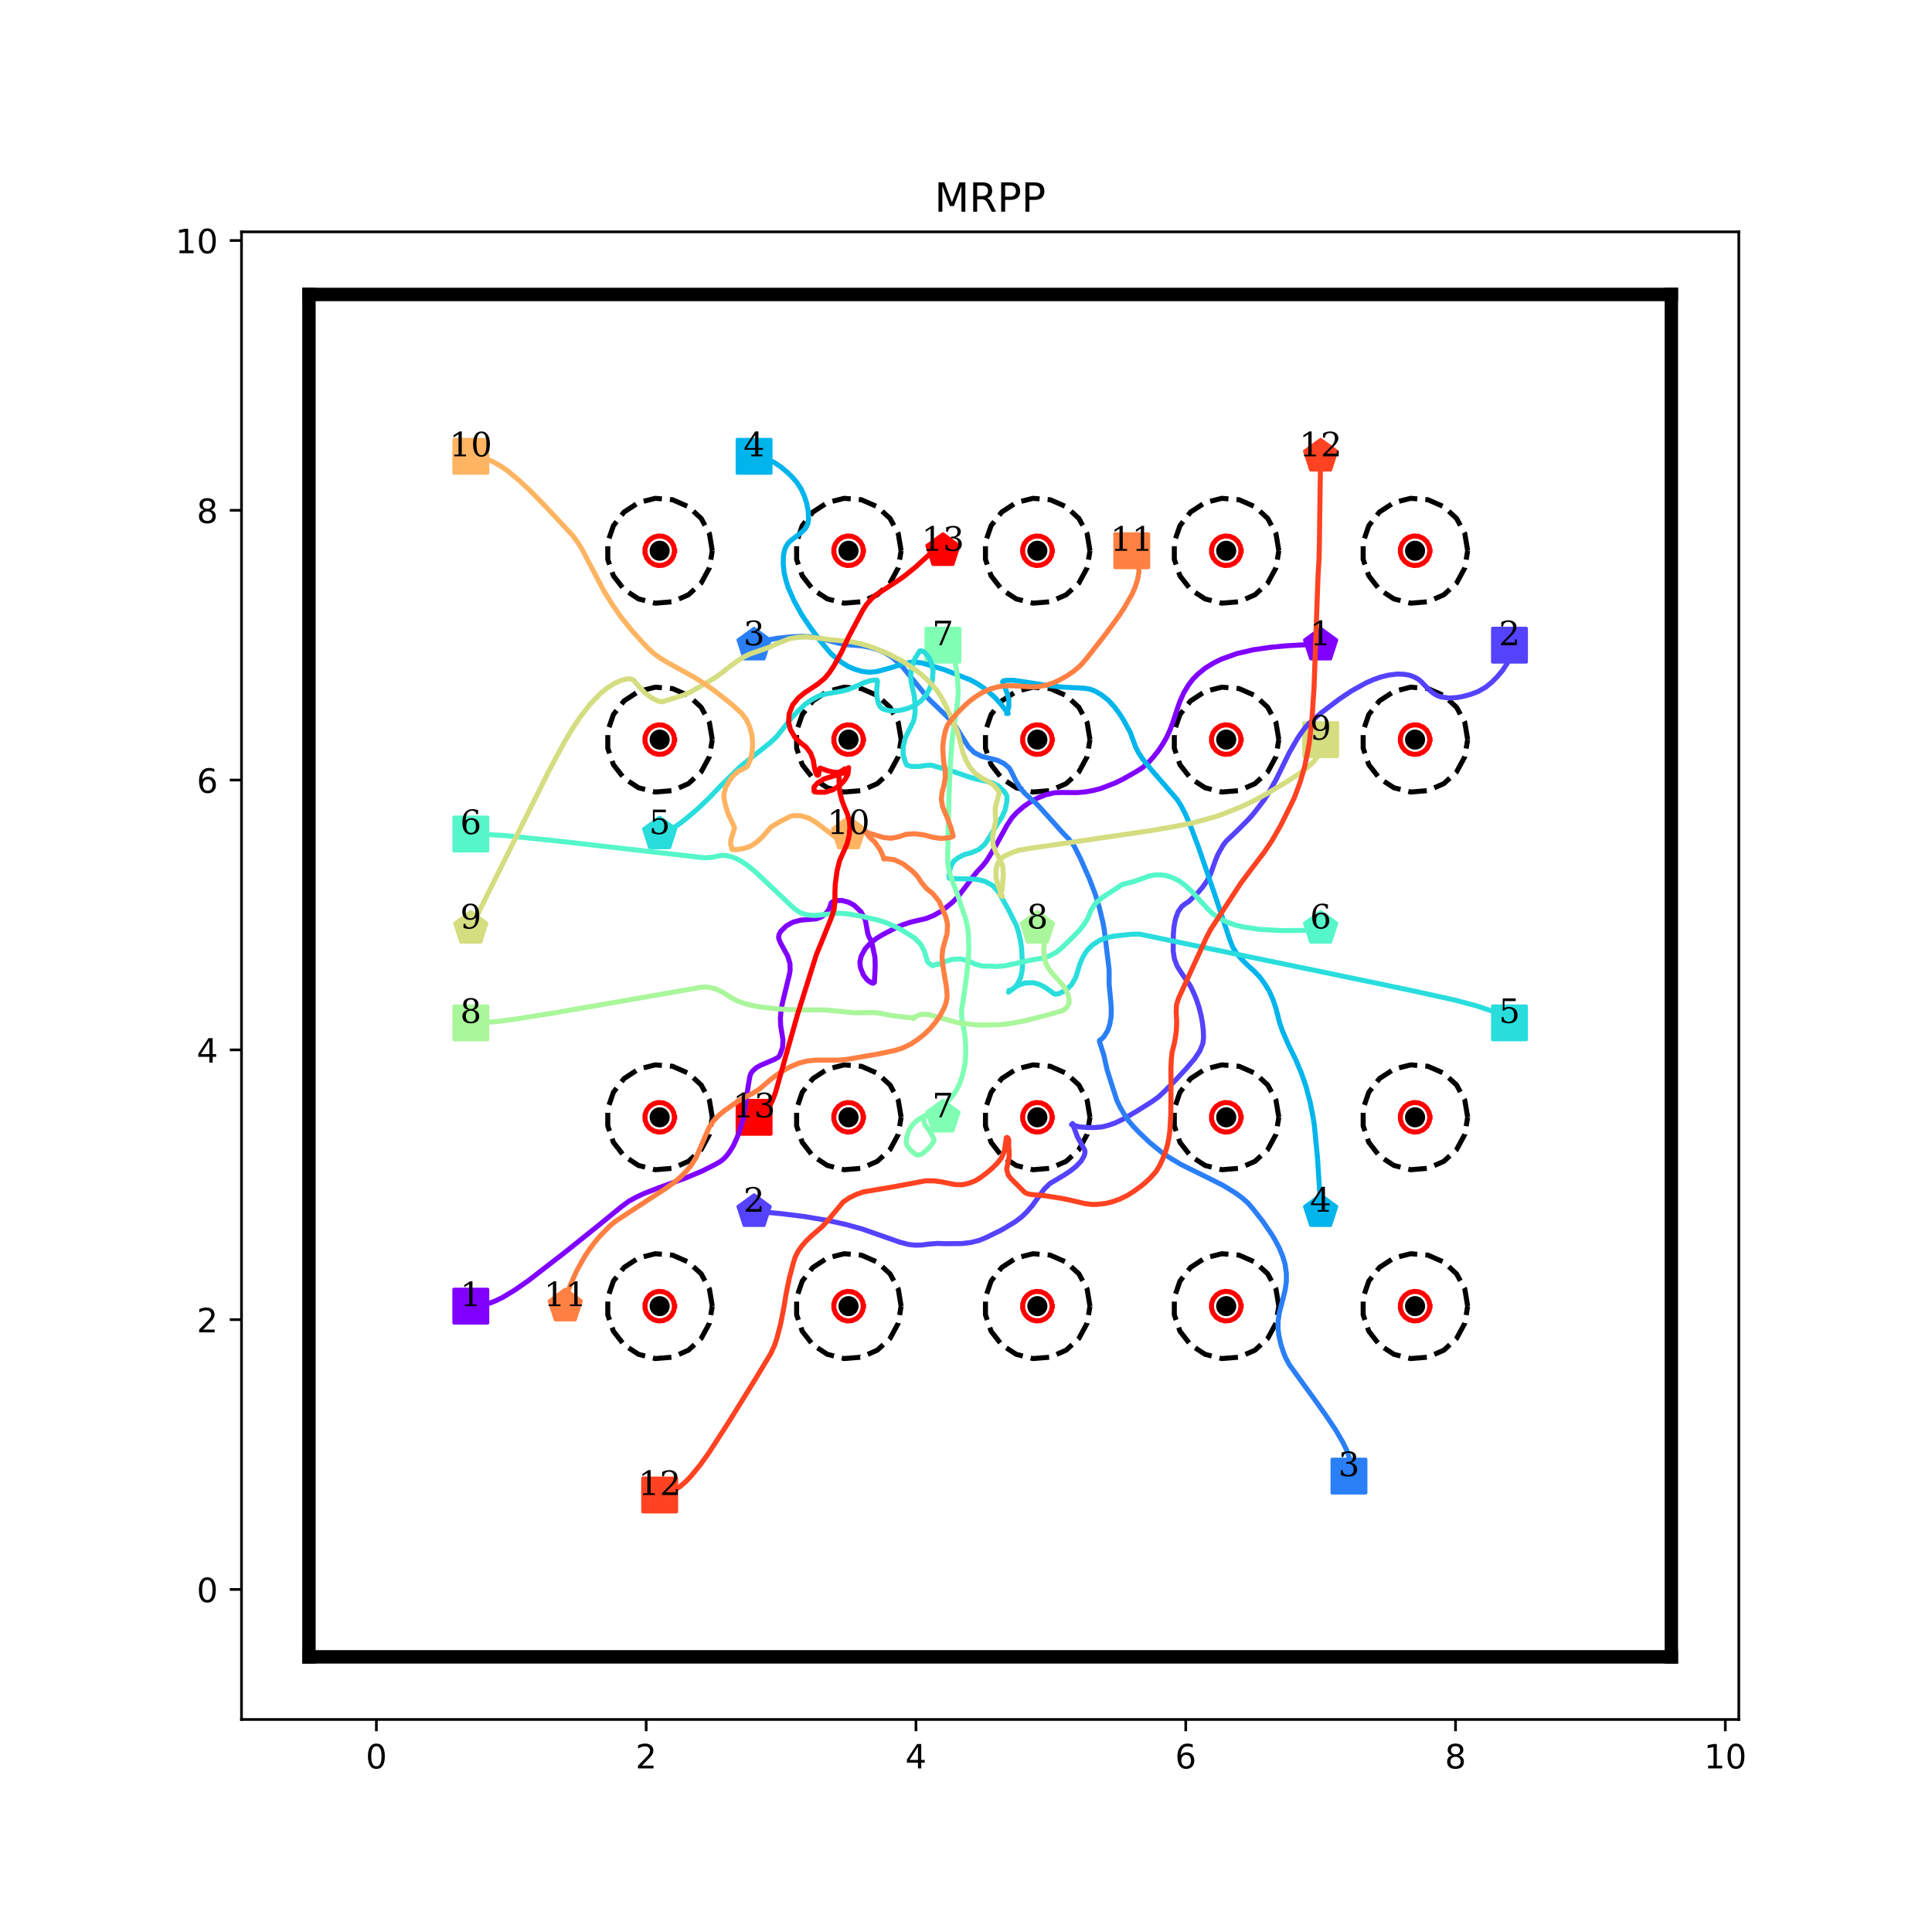 <?xml version="1.0" encoding="utf-8" standalone="no"?>
<!DOCTYPE svg PUBLIC "-//W3C//DTD SVG 1.1//EN"
  "http://www.w3.org/Graphics/SVG/1.1/DTD/svg11.dtd">
<!-- Created with matplotlib (http://matplotlib.org/) -->
<svg height="576pt" version="1.1" viewBox="0 0 576 576" width="576pt" xmlns="http://www.w3.org/2000/svg" xmlns:xlink="http://www.w3.org/1999/xlink">
 <defs>
  <style type="text/css">
*{stroke-linecap:butt;stroke-linejoin:round;}
  </style>
 </defs>
 <g id="figure_1">
  <g id="patch_1">
   <path d="M 0 576 
L 576 576 
L 576 0 
L 0 0 
z
" style="fill:#ffffff;"/>
  </g>
  <g id="axes_1">
   <g id="patch_2">
    <path d="M 72 512.64 
L 518.4 512.64 
L 518.4 69.12 
L 72 69.12 
z
" style="fill:#ffffff;"/>
   </g>
   <g id="matplotlib.axis_1">
    <g id="xtick_1">
     <g id="line2d_1">
      <defs>
       <path d="M 0 0 
L 0 3.5 
" id="m21196360da" style="stroke:#000000;stroke-width:0.8;"/>
      </defs>
      <g>
       <use style="stroke:#000000;stroke-width:0.8;" x="112.216" xlink:href="#m21196360da" y="512.64"/>
      </g>
     </g>
     <g id="text_1">
      <!-- 0 -->
      <defs>
       <path d="M 31.781 66.406 
Q 24.172 66.406 20.328 58.906 
Q 16.5 51.422 16.5 36.375 
Q 16.5 21.391 20.328 13.891 
Q 24.172 6.391 31.781 6.391 
Q 39.453 6.391 43.281 13.891 
Q 47.125 21.391 47.125 36.375 
Q 47.125 51.422 43.281 58.906 
Q 39.453 66.406 31.781 66.406 
z
M 31.781 74.219 
Q 44.047 74.219 50.516 64.516 
Q 56.984 54.828 56.984 36.375 
Q 56.984 17.969 50.516 8.266 
Q 44.047 -1.422 31.781 -1.422 
Q 19.531 -1.422 13.062 8.266 
Q 6.594 17.969 6.594 36.375 
Q 6.594 54.828 13.062 64.516 
Q 19.531 74.219 31.781 74.219 
z
" id="DejaVuSans-30"/>
      </defs>
      <g transform="translate(109.035 527.238)scale(0.1 -0.1)">
       <use xlink:href="#DejaVuSans-30"/>
      </g>
     </g>
    </g>
    <g id="xtick_2">
     <g id="line2d_2">
      <g>
       <use style="stroke:#000000;stroke-width:0.8;" x="192.649" xlink:href="#m21196360da" y="512.64"/>
      </g>
     </g>
     <g id="text_2">
      <!-- 2 -->
      <defs>
       <path d="M 19.188 8.297 
L 53.609 8.297 
L 53.609 0 
L 7.328 0 
L 7.328 8.297 
Q 12.938 14.109 22.625 23.891 
Q 32.328 33.688 34.812 36.531 
Q 39.547 41.844 41.422 45.531 
Q 43.312 49.219 43.312 52.781 
Q 43.312 58.594 39.234 62.25 
Q 35.156 65.922 28.609 65.922 
Q 23.969 65.922 18.812 64.312 
Q 13.672 62.703 7.812 59.422 
L 7.812 69.391 
Q 13.766 71.781 18.938 73 
Q 24.125 74.219 28.422 74.219 
Q 39.75 74.219 46.484 68.547 
Q 53.219 62.891 53.219 53.422 
Q 53.219 48.922 51.531 44.891 
Q 49.859 40.875 45.406 35.406 
Q 44.188 33.984 37.641 27.219 
Q 31.109 20.453 19.188 8.297 
z
" id="DejaVuSans-32"/>
      </defs>
      <g transform="translate(189.467 527.238)scale(0.1 -0.1)">
       <use xlink:href="#DejaVuSans-32"/>
      </g>
     </g>
    </g>
    <g id="xtick_3">
     <g id="line2d_3">
      <g>
       <use style="stroke:#000000;stroke-width:0.8;" x="273.081" xlink:href="#m21196360da" y="512.64"/>
      </g>
     </g>
     <g id="text_3">
      <!-- 4 -->
      <defs>
       <path d="M 37.797 64.312 
L 12.891 25.391 
L 37.797 25.391 
z
M 35.203 72.906 
L 47.609 72.906 
L 47.609 25.391 
L 58.016 25.391 
L 58.016 17.188 
L 47.609 17.188 
L 47.609 0 
L 37.797 0 
L 37.797 17.188 
L 4.891 17.188 
L 4.891 26.703 
z
" id="DejaVuSans-34"/>
      </defs>
      <g transform="translate(269.9 527.238)scale(0.1 -0.1)">
       <use xlink:href="#DejaVuSans-34"/>
      </g>
     </g>
    </g>
    <g id="xtick_4">
     <g id="line2d_4">
      <g>
       <use style="stroke:#000000;stroke-width:0.8;" x="353.514" xlink:href="#m21196360da" y="512.64"/>
      </g>
     </g>
     <g id="text_4">
      <!-- 6 -->
      <defs>
       <path d="M 33.016 40.375 
Q 26.375 40.375 22.484 35.828 
Q 18.609 31.297 18.609 23.391 
Q 18.609 15.531 22.484 10.953 
Q 26.375 6.391 33.016 6.391 
Q 39.656 6.391 43.531 10.953 
Q 47.406 15.531 47.406 23.391 
Q 47.406 31.297 43.531 35.828 
Q 39.656 40.375 33.016 40.375 
z
M 52.594 71.297 
L 52.594 62.312 
Q 48.875 64.062 45.094 64.984 
Q 41.312 65.922 37.594 65.922 
Q 27.828 65.922 22.672 59.328 
Q 17.531 52.734 16.797 39.406 
Q 19.672 43.656 24.016 45.922 
Q 28.375 48.188 33.594 48.188 
Q 44.578 48.188 50.953 41.516 
Q 57.328 34.859 57.328 23.391 
Q 57.328 12.156 50.688 5.359 
Q 44.047 -1.422 33.016 -1.422 
Q 20.359 -1.422 13.672 8.266 
Q 6.984 17.969 6.984 36.375 
Q 6.984 53.656 15.188 63.938 
Q 23.391 74.219 37.203 74.219 
Q 40.922 74.219 44.703 73.484 
Q 48.484 72.75 52.594 71.297 
z
" id="DejaVuSans-36"/>
      </defs>
      <g transform="translate(350.332 527.238)scale(0.1 -0.1)">
       <use xlink:href="#DejaVuSans-36"/>
      </g>
     </g>
    </g>
    <g id="xtick_5">
     <g id="line2d_5">
      <g>
       <use style="stroke:#000000;stroke-width:0.8;" x="433.946" xlink:href="#m21196360da" y="512.64"/>
      </g>
     </g>
     <g id="text_5">
      <!-- 8 -->
      <defs>
       <path d="M 31.781 34.625 
Q 24.75 34.625 20.719 30.859 
Q 16.703 27.094 16.703 20.516 
Q 16.703 13.922 20.719 10.156 
Q 24.75 6.391 31.781 6.391 
Q 38.812 6.391 42.859 10.172 
Q 46.922 13.969 46.922 20.516 
Q 46.922 27.094 42.891 30.859 
Q 38.875 34.625 31.781 34.625 
z
M 21.922 38.812 
Q 15.578 40.375 12.031 44.719 
Q 8.5 49.078 8.5 55.328 
Q 8.5 64.062 14.719 69.141 
Q 20.953 74.219 31.781 74.219 
Q 42.672 74.219 48.875 69.141 
Q 55.078 64.062 55.078 55.328 
Q 55.078 49.078 51.531 44.719 
Q 48 40.375 41.703 38.812 
Q 48.828 37.156 52.797 32.312 
Q 56.781 27.484 56.781 20.516 
Q 56.781 9.906 50.312 4.234 
Q 43.844 -1.422 31.781 -1.422 
Q 19.734 -1.422 13.25 4.234 
Q 6.781 9.906 6.781 20.516 
Q 6.781 27.484 10.781 32.312 
Q 14.797 37.156 21.922 38.812 
z
M 18.312 54.391 
Q 18.312 48.734 21.844 45.562 
Q 25.391 42.391 31.781 42.391 
Q 38.141 42.391 41.719 45.562 
Q 45.312 48.734 45.312 54.391 
Q 45.312 60.062 41.719 63.234 
Q 38.141 66.406 31.781 66.406 
Q 25.391 66.406 21.844 63.234 
Q 18.312 60.062 18.312 54.391 
z
" id="DejaVuSans-38"/>
      </defs>
      <g transform="translate(430.765 527.238)scale(0.1 -0.1)">
       <use xlink:href="#DejaVuSans-38"/>
      </g>
     </g>
    </g>
    <g id="xtick_6">
     <g id="line2d_6">
      <g>
       <use style="stroke:#000000;stroke-width:0.8;" x="514.378" xlink:href="#m21196360da" y="512.64"/>
      </g>
     </g>
     <g id="text_6">
      <!-- 10 -->
      <defs>
       <path d="M 12.406 8.297 
L 28.516 8.297 
L 28.516 63.922 
L 10.984 60.406 
L 10.984 69.391 
L 28.422 72.906 
L 38.281 72.906 
L 38.281 8.297 
L 54.391 8.297 
L 54.391 0 
L 12.406 0 
z
" id="DejaVuSans-31"/>
      </defs>
      <g transform="translate(508.016 527.238)scale(0.1 -0.1)">
       <use xlink:href="#DejaVuSans-31"/>
       <use x="63.623" xlink:href="#DejaVuSans-30"/>
      </g>
     </g>
    </g>
   </g>
   <g id="matplotlib.axis_2">
    <g id="ytick_1">
     <g id="line2d_7">
      <defs>
       <path d="M 0 0 
L -3.5 0 
" id="m5021b3c6c4" style="stroke:#000000;stroke-width:0.8;"/>
      </defs>
      <g>
       <use style="stroke:#000000;stroke-width:0.8;" x="72" xlink:href="#m5021b3c6c4" y="473.864"/>
      </g>
     </g>
     <g id="text_7">
      <!-- 0 -->
      <g transform="translate(58.638 477.663)scale(0.1 -0.1)">
       <use xlink:href="#DejaVuSans-30"/>
      </g>
     </g>
    </g>
    <g id="ytick_2">
     <g id="line2d_8">
      <g>
       <use style="stroke:#000000;stroke-width:0.8;" x="72" xlink:href="#m5021b3c6c4" y="393.431"/>
      </g>
     </g>
     <g id="text_8">
      <!-- 2 -->
      <g transform="translate(58.638 397.231)scale(0.1 -0.1)">
       <use xlink:href="#DejaVuSans-32"/>
      </g>
     </g>
    </g>
    <g id="ytick_3">
     <g id="line2d_9">
      <g>
       <use style="stroke:#000000;stroke-width:0.8;" x="72" xlink:href="#m5021b3c6c4" y="312.999"/>
      </g>
     </g>
     <g id="text_9">
      <!-- 4 -->
      <g transform="translate(58.638 316.798)scale(0.1 -0.1)">
       <use xlink:href="#DejaVuSans-34"/>
      </g>
     </g>
    </g>
    <g id="ytick_4">
     <g id="line2d_10">
      <g>
       <use style="stroke:#000000;stroke-width:0.8;" x="72" xlink:href="#m5021b3c6c4" y="232.566"/>
      </g>
     </g>
     <g id="text_10">
      <!-- 6 -->
      <g transform="translate(58.638 236.366)scale(0.1 -0.1)">
       <use xlink:href="#DejaVuSans-36"/>
      </g>
     </g>
    </g>
    <g id="ytick_5">
     <g id="line2d_11">
      <g>
       <use style="stroke:#000000;stroke-width:0.8;" x="72" xlink:href="#m5021b3c6c4" y="152.134"/>
      </g>
     </g>
     <g id="text_11">
      <!-- 8 -->
      <g transform="translate(58.638 155.933)scale(0.1 -0.1)">
       <use xlink:href="#DejaVuSans-38"/>
      </g>
     </g>
    </g>
    <g id="ytick_6">
     <g id="line2d_12">
      <g>
       <use style="stroke:#000000;stroke-width:0.8;" x="72" xlink:href="#m5021b3c6c4" y="71.702"/>
      </g>
     </g>
     <g id="text_12">
      <!-- 10 -->
      <g transform="translate(52.275 75.501)scale(0.1 -0.1)">
       <use xlink:href="#DejaVuSans-31"/>
       <use x="63.623" xlink:href="#DejaVuSans-30"/>
      </g>
     </g>
    </g>
   </g>
   <g id="line2d_13">
    <path clip-path="url(#p527a6886f3)" d="M 140.368 389.41 
" style="fill:none;stroke:#1f77b4;stroke-linecap:square;stroke-width:1.5;"/>
    <defs>
     <path d="M -5 5 
L 5 5 
L 5 -5 
L -5 -5 
z
" id="m544b6bdbd0" style="stroke:#8000ff;stroke-linejoin:miter;"/>
    </defs>
    <g clip-path="url(#p527a6886f3)">
     <use style="fill:#8000ff;stroke:#8000ff;stroke-linejoin:miter;" x="140.368" xlink:href="#m544b6bdbd0" y="389.41"/>
    </g>
   </g>
   <g id="line2d_14">
    <path clip-path="url(#p527a6886f3)" d="M 393.73 192.35 
" style="fill:none;stroke:#ff7f0e;stroke-linecap:square;stroke-width:1.5;"/>
    <defs>
     <path d="M 0 -5 
L -4.755 -1.545 
L -2.939 4.045 
L 2.939 4.045 
L 4.755 -1.545 
z
" id="mf5eea3fe7d" style="stroke:#8000ff;stroke-linejoin:miter;"/>
    </defs>
    <g clip-path="url(#p527a6886f3)">
     <use style="fill:#8000ff;stroke:#8000ff;stroke-linejoin:miter;" x="393.73" xlink:href="#mf5eea3fe7d" y="192.35"/>
    </g>
   </g>
   <g id="line2d_15">
    <path clip-path="url(#p527a6886f3)" d="M 450.032 192.35 
" style="fill:none;stroke:#2ca02c;stroke-linecap:square;stroke-width:1.5;"/>
    <defs>
     <path d="M -5 5 
L 5 5 
L 5 -5 
L -5 -5 
z
" id="me1ea1b2ff4" style="stroke:#5542fd;stroke-linejoin:miter;"/>
    </defs>
    <g clip-path="url(#p527a6886f3)">
     <use style="fill:#5542fd;stroke:#5542fd;stroke-linejoin:miter;" x="450.032" xlink:href="#me1ea1b2ff4" y="192.35"/>
    </g>
   </g>
   <g id="line2d_16">
    <path clip-path="url(#p527a6886f3)" d="M 224.822 361.258 
" style="fill:none;stroke:#d62728;stroke-linecap:square;stroke-width:1.5;"/>
    <defs>
     <path d="M 0 -5 
L -4.755 -1.545 
L -2.939 4.045 
L 2.939 4.045 
L 4.755 -1.545 
z
" id="m9cc3de72c9" style="stroke:#5542fd;stroke-linejoin:miter;"/>
    </defs>
    <g clip-path="url(#p527a6886f3)">
     <use style="fill:#5542fd;stroke:#5542fd;stroke-linejoin:miter;" x="224.822" xlink:href="#m9cc3de72c9" y="361.258"/>
    </g>
   </g>
   <g id="line2d_17">
    <path clip-path="url(#p527a6886f3)" d="M 402.175 440.082 
" style="fill:none;stroke:#9467bd;stroke-linecap:square;stroke-width:1.5;"/>
    <defs>
     <path d="M -5 5 
L 5 5 
L 5 -5 
L -5 -5 
z
" id="mac96b2e25d" style="stroke:#2b7ff6;stroke-linejoin:miter;"/>
    </defs>
    <g clip-path="url(#p527a6886f3)">
     <use style="fill:#2b7ff6;stroke:#2b7ff6;stroke-linejoin:miter;" x="402.175" xlink:href="#mac96b2e25d" y="440.082"/>
    </g>
   </g>
   <g id="line2d_18">
    <path clip-path="url(#p527a6886f3)" d="M 224.822 192.35 
" style="fill:none;stroke:#8c564b;stroke-linecap:square;stroke-width:1.5;"/>
    <defs>
     <path d="M 0 -5 
L -4.755 -1.545 
L -2.939 4.045 
L 2.939 4.045 
L 4.755 -1.545 
z
" id="m246fca0d2e" style="stroke:#2b7ff6;stroke-linejoin:miter;"/>
    </defs>
    <g clip-path="url(#p527a6886f3)">
     <use style="fill:#2b7ff6;stroke:#2b7ff6;stroke-linejoin:miter;" x="224.822" xlink:href="#m246fca0d2e" y="192.35"/>
    </g>
   </g>
   <g id="line2d_19">
    <path clip-path="url(#p527a6886f3)" d="M 224.822 136.048 
" style="fill:none;stroke:#e377c2;stroke-linecap:square;stroke-width:1.5;"/>
    <defs>
     <path d="M -5 5 
L 5 5 
L 5 -5 
L -5 -5 
z
" id="m8c2b3d6b58" style="stroke:#00b4ec;stroke-linejoin:miter;"/>
    </defs>
    <g clip-path="url(#p527a6886f3)">
     <use style="fill:#00b4ec;stroke:#00b4ec;stroke-linejoin:miter;" x="224.822" xlink:href="#m8c2b3d6b58" y="136.048"/>
    </g>
   </g>
   <g id="line2d_20">
    <path clip-path="url(#p527a6886f3)" d="M 393.73 361.258 
" style="fill:none;stroke:#7f7f7f;stroke-linecap:square;stroke-width:1.5;"/>
    <defs>
     <path d="M 0 -5 
L -4.755 -1.545 
L -2.939 4.045 
L 2.939 4.045 
L 4.755 -1.545 
z
" id="m2d96aaf6ed" style="stroke:#00b4ec;stroke-linejoin:miter;"/>
    </defs>
    <g clip-path="url(#p527a6886f3)">
     <use style="fill:#00b4ec;stroke:#00b4ec;stroke-linejoin:miter;" x="393.73" xlink:href="#m2d96aaf6ed" y="361.258"/>
    </g>
   </g>
   <g id="line2d_21">
    <path clip-path="url(#p527a6886f3)" d="M 450.032 304.956 
" style="fill:none;stroke:#bcbd22;stroke-linecap:square;stroke-width:1.5;"/>
    <defs>
     <path d="M -5 5 
L 5 5 
L 5 -5 
L -5 -5 
z
" id="m83d97fe0e2" style="stroke:#2adddd;stroke-linejoin:miter;"/>
    </defs>
    <g clip-path="url(#p527a6886f3)">
     <use style="fill:#2adddd;stroke:#2adddd;stroke-linejoin:miter;" x="450.032" xlink:href="#m83d97fe0e2" y="304.956"/>
    </g>
   </g>
   <g id="line2d_22">
    <path clip-path="url(#p527a6886f3)" d="M 196.67 248.653 
" style="fill:none;stroke:#17becf;stroke-linecap:square;stroke-width:1.5;"/>
    <defs>
     <path d="M 0 -5 
L -4.755 -1.545 
L -2.939 4.045 
L 2.939 4.045 
L 4.755 -1.545 
z
" id="m76a9689f9f" style="stroke:#2adddd;stroke-linejoin:miter;"/>
    </defs>
    <g clip-path="url(#p527a6886f3)">
     <use style="fill:#2adddd;stroke:#2adddd;stroke-linejoin:miter;" x="196.67" xlink:href="#m76a9689f9f" y="248.653"/>
    </g>
   </g>
   <g id="line2d_23">
    <path clip-path="url(#p527a6886f3)" d="M 140.368 248.653 
" style="fill:none;stroke:#1f77b4;stroke-linecap:square;stroke-width:1.5;"/>
    <defs>
     <path d="M -5 5 
L 5 5 
L 5 -5 
L -5 -5 
z
" id="me9b7f515d1" style="stroke:#55f6ca;stroke-linejoin:miter;"/>
    </defs>
    <g clip-path="url(#p527a6886f3)">
     <use style="fill:#55f6ca;stroke:#55f6ca;stroke-linejoin:miter;" x="140.368" xlink:href="#me9b7f515d1" y="248.653"/>
    </g>
   </g>
   <g id="line2d_24">
    <path clip-path="url(#p527a6886f3)" d="M 393.73 276.804 
" style="fill:none;stroke:#ff7f0e;stroke-linecap:square;stroke-width:1.5;"/>
    <defs>
     <path d="M 0 -5 
L -4.755 -1.545 
L -2.939 4.045 
L 2.939 4.045 
L 4.755 -1.545 
z
" id="m141b59fa94" style="stroke:#55f6ca;stroke-linejoin:miter;"/>
    </defs>
    <g clip-path="url(#p527a6886f3)">
     <use style="fill:#55f6ca;stroke:#55f6ca;stroke-linejoin:miter;" x="393.73" xlink:href="#m141b59fa94" y="276.804"/>
    </g>
   </g>
   <g id="line2d_25">
    <path clip-path="url(#p527a6886f3)" d="M 281.124 192.35 
" style="fill:none;stroke:#2ca02c;stroke-linecap:square;stroke-width:1.5;"/>
    <defs>
     <path d="M -5 5 
L 5 5 
L 5 -5 
L -5 -5 
z
" id="mddef72d615" style="stroke:#80ffb4;stroke-linejoin:miter;"/>
    </defs>
    <g clip-path="url(#p527a6886f3)">
     <use style="fill:#80ffb4;stroke:#80ffb4;stroke-linejoin:miter;" x="281.124" xlink:href="#mddef72d615" y="192.35"/>
    </g>
   </g>
   <g id="line2d_26">
    <path clip-path="url(#p527a6886f3)" d="M 281.124 333.107 
" style="fill:none;stroke:#d62728;stroke-linecap:square;stroke-width:1.5;"/>
    <defs>
     <path d="M 0 -5 
L -4.755 -1.545 
L -2.939 4.045 
L 2.939 4.045 
L 4.755 -1.545 
z
" id="md857ff6568" style="stroke:#80ffb4;stroke-linejoin:miter;"/>
    </defs>
    <g clip-path="url(#p527a6886f3)">
     <use style="fill:#80ffb4;stroke:#80ffb4;stroke-linejoin:miter;" x="281.124" xlink:href="#md857ff6568" y="333.107"/>
    </g>
   </g>
   <g id="line2d_27">
    <path clip-path="url(#p527a6886f3)" d="M 140.368 304.956 
" style="fill:none;stroke:#9467bd;stroke-linecap:square;stroke-width:1.5;"/>
    <defs>
     <path d="M -5 5 
L 5 5 
L 5 -5 
L -5 -5 
z
" id="m53fda50d52" style="stroke:#aaf69b;stroke-linejoin:miter;"/>
    </defs>
    <g clip-path="url(#p527a6886f3)">
     <use style="fill:#aaf69b;stroke:#aaf69b;stroke-linejoin:miter;" x="140.368" xlink:href="#m53fda50d52" y="304.956"/>
    </g>
   </g>
   <g id="line2d_28">
    <path clip-path="url(#p527a6886f3)" d="M 309.276 276.804 
" style="fill:none;stroke:#8c564b;stroke-linecap:square;stroke-width:1.5;"/>
    <defs>
     <path d="M 0 -5 
L -4.755 -1.545 
L -2.939 4.045 
L 2.939 4.045 
L 4.755 -1.545 
z
" id="mbccd320fa3" style="stroke:#aaf69b;stroke-linejoin:miter;"/>
    </defs>
    <g clip-path="url(#p527a6886f3)">
     <use style="fill:#aaf69b;stroke:#aaf69b;stroke-linejoin:miter;" x="309.276" xlink:href="#mbccd320fa3" y="276.804"/>
    </g>
   </g>
   <g id="line2d_29">
    <path clip-path="url(#p527a6886f3)" d="M 393.73 220.502 
" style="fill:none;stroke:#e377c2;stroke-linecap:square;stroke-width:1.5;"/>
    <defs>
     <path d="M -5 5 
L 5 5 
L 5 -5 
L -5 -5 
z
" id="m53f6fcf5ae" style="stroke:#d4dd80;stroke-linejoin:miter;"/>
    </defs>
    <g clip-path="url(#p527a6886f3)">
     <use style="fill:#d4dd80;stroke:#d4dd80;stroke-linejoin:miter;" x="393.73" xlink:href="#m53f6fcf5ae" y="220.502"/>
    </g>
   </g>
   <g id="line2d_30">
    <path clip-path="url(#p527a6886f3)" d="M 140.368 276.804 
" style="fill:none;stroke:#7f7f7f;stroke-linecap:square;stroke-width:1.5;"/>
    <defs>
     <path d="M 0 -5 
L -4.755 -1.545 
L -2.939 4.045 
L 2.939 4.045 
L 4.755 -1.545 
z
" id="m78f8827d69" style="stroke:#d4dd80;stroke-linejoin:miter;"/>
    </defs>
    <g clip-path="url(#p527a6886f3)">
     <use style="fill:#d4dd80;stroke:#d4dd80;stroke-linejoin:miter;" x="140.368" xlink:href="#m78f8827d69" y="276.804"/>
    </g>
   </g>
   <g id="line2d_31">
    <path clip-path="url(#p527a6886f3)" d="M 140.368 136.048 
" style="fill:none;stroke:#bcbd22;stroke-linecap:square;stroke-width:1.5;"/>
    <defs>
     <path d="M -5 5 
L 5 5 
L 5 -5 
L -5 -5 
z
" id="m1b37c720c3" style="stroke:#ffb462;stroke-linejoin:miter;"/>
    </defs>
    <g clip-path="url(#p527a6886f3)">
     <use style="fill:#ffb462;stroke:#ffb462;stroke-linejoin:miter;" x="140.368" xlink:href="#m1b37c720c3" y="136.048"/>
    </g>
   </g>
   <g id="line2d_32">
    <path clip-path="url(#p527a6886f3)" d="M 252.973 248.653 
" style="fill:none;stroke:#17becf;stroke-linecap:square;stroke-width:1.5;"/>
    <defs>
     <path d="M 0 -5 
L -4.755 -1.545 
L -2.939 4.045 
L 2.939 4.045 
L 4.755 -1.545 
z
" id="m7aabed470f" style="stroke:#ffb462;stroke-linejoin:miter;"/>
    </defs>
    <g clip-path="url(#p527a6886f3)">
     <use style="fill:#ffb462;stroke:#ffb462;stroke-linejoin:miter;" x="252.973" xlink:href="#m7aabed470f" y="248.653"/>
    </g>
   </g>
   <g id="line2d_33">
    <path clip-path="url(#p527a6886f3)" d="M 337.427 164.199 
" style="fill:none;stroke:#1f77b4;stroke-linecap:square;stroke-width:1.5;"/>
    <defs>
     <path d="M -5 5 
L 5 5 
L 5 -5 
L -5 -5 
z
" id="mf9cfa6be3e" style="stroke:#ff8042;stroke-linejoin:miter;"/>
    </defs>
    <g clip-path="url(#p527a6886f3)">
     <use style="fill:#ff8042;stroke:#ff8042;stroke-linejoin:miter;" x="337.427" xlink:href="#mf9cfa6be3e" y="164.199"/>
    </g>
   </g>
   <g id="line2d_34">
    <path clip-path="url(#p527a6886f3)" d="M 168.519 389.41 
" style="fill:none;stroke:#ff7f0e;stroke-linecap:square;stroke-width:1.5;"/>
    <defs>
     <path d="M 0 -5 
L -4.755 -1.545 
L -2.939 4.045 
L 2.939 4.045 
L 4.755 -1.545 
z
" id="mbe7b201364" style="stroke:#ff8042;stroke-linejoin:miter;"/>
    </defs>
    <g clip-path="url(#p527a6886f3)">
     <use style="fill:#ff8042;stroke:#ff8042;stroke-linejoin:miter;" x="168.519" xlink:href="#mbe7b201364" y="389.41"/>
    </g>
   </g>
   <g id="line2d_35">
    <path clip-path="url(#p527a6886f3)" d="M 196.67 445.712 
" style="fill:none;stroke:#2ca02c;stroke-linecap:square;stroke-width:1.5;"/>
    <defs>
     <path d="M -5 5 
L 5 5 
L 5 -5 
L -5 -5 
z
" id="m5b0326e2ad" style="stroke:#ff4221;stroke-linejoin:miter;"/>
    </defs>
    <g clip-path="url(#p527a6886f3)">
     <use style="fill:#ff4221;stroke:#ff4221;stroke-linejoin:miter;" x="196.67" xlink:href="#m5b0326e2ad" y="445.712"/>
    </g>
   </g>
   <g id="line2d_36">
    <path clip-path="url(#p527a6886f3)" d="M 393.73 136.048 
" style="fill:none;stroke:#d62728;stroke-linecap:square;stroke-width:1.5;"/>
    <defs>
     <path d="M 0 -5 
L -4.755 -1.545 
L -2.939 4.045 
L 2.939 4.045 
L 4.755 -1.545 
z
" id="m1ea7ef4c0b" style="stroke:#ff4221;stroke-linejoin:miter;"/>
    </defs>
    <g clip-path="url(#p527a6886f3)">
     <use style="fill:#ff4221;stroke:#ff4221;stroke-linejoin:miter;" x="393.73" xlink:href="#m1ea7ef4c0b" y="136.048"/>
    </g>
   </g>
   <g id="line2d_37">
    <path clip-path="url(#p527a6886f3)" d="M 224.822 333.107 
" style="fill:none;stroke:#9467bd;stroke-linecap:square;stroke-width:1.5;"/>
    <defs>
     <path d="M -5 5 
L 5 5 
L 5 -5 
L -5 -5 
z
" id="mcd80f62403" style="stroke:#ff0000;stroke-linejoin:miter;"/>
    </defs>
    <g clip-path="url(#p527a6886f3)">
     <use style="fill:#ff0000;stroke:#ff0000;stroke-linejoin:miter;" x="224.822" xlink:href="#mcd80f62403" y="333.107"/>
    </g>
   </g>
   <g id="line2d_38">
    <path clip-path="url(#p527a6886f3)" d="M 281.124 164.199 
" style="fill:none;stroke:#8c564b;stroke-linecap:square;stroke-width:1.5;"/>
    <defs>
     <path d="M 0 -5 
L -4.755 -1.545 
L -2.939 4.045 
L 2.939 4.045 
L 4.755 -1.545 
z
" id="m0abca464de" style="stroke:#ff0000;stroke-linejoin:miter;"/>
    </defs>
    <g clip-path="url(#p527a6886f3)">
     <use style="fill:#ff0000;stroke:#ff0000;stroke-linejoin:miter;" x="281.124" xlink:href="#m0abca464de" y="164.199"/>
    </g>
   </g>
   <g id="line2d_39">
    <defs>
     <path d="M 0 2.5 
C 0.663 2.5 1.299 2.237 1.768 1.768 
C 2.237 1.299 2.5 0.663 2.5 0 
C 2.5 -0.663 2.237 -1.299 1.768 -1.768 
C 1.299 -2.237 0.663 -2.5 0 -2.5 
C -0.663 -2.5 -1.299 -2.237 -1.768 -1.768 
C -2.237 -1.299 -2.5 -0.663 -2.5 0 
C -2.5 0.663 -2.237 1.299 -1.768 1.768 
C -1.299 2.237 -0.663 2.5 0 2.5 
z
" id="m958adfcb2d" style="stroke:#000000;"/>
    </defs>
    <g clip-path="url(#p527a6886f3)">
     <use style="stroke:#000000;" x="196.67" xlink:href="#m958adfcb2d" y="389.41"/>
     <use style="stroke:#000000;" x="196.67" xlink:href="#m958adfcb2d" y="333.107"/>
     <use style="stroke:#000000;" x="252.973" xlink:href="#m958adfcb2d" y="389.41"/>
     <use style="stroke:#000000;" x="252.973" xlink:href="#m958adfcb2d" y="333.107"/>
     <use style="stroke:#000000;" x="309.276" xlink:href="#m958adfcb2d" y="389.41"/>
     <use style="stroke:#000000;" x="309.276" xlink:href="#m958adfcb2d" y="333.107"/>
     <use style="stroke:#000000;" x="365.578" xlink:href="#m958adfcb2d" y="389.41"/>
     <use style="stroke:#000000;" x="365.578" xlink:href="#m958adfcb2d" y="333.107"/>
     <use style="stroke:#000000;" x="421.881" xlink:href="#m958adfcb2d" y="389.41"/>
     <use style="stroke:#000000;" x="421.881" xlink:href="#m958adfcb2d" y="333.107"/>
     <use style="stroke:#000000;" x="196.67" xlink:href="#m958adfcb2d" y="220.502"/>
     <use style="stroke:#000000;" x="196.67" xlink:href="#m958adfcb2d" y="164.199"/>
     <use style="stroke:#000000;" x="252.973" xlink:href="#m958adfcb2d" y="220.502"/>
     <use style="stroke:#000000;" x="252.973" xlink:href="#m958adfcb2d" y="164.199"/>
     <use style="stroke:#000000;" x="309.276" xlink:href="#m958adfcb2d" y="220.502"/>
     <use style="stroke:#000000;" x="309.276" xlink:href="#m958adfcb2d" y="164.199"/>
     <use style="stroke:#000000;" x="365.578" xlink:href="#m958adfcb2d" y="220.502"/>
     <use style="stroke:#000000;" x="365.578" xlink:href="#m958adfcb2d" y="164.199"/>
     <use style="stroke:#000000;" x="421.881" xlink:href="#m958adfcb2d" y="220.502"/>
     <use style="stroke:#000000;" x="421.881" xlink:href="#m958adfcb2d" y="164.199"/>
    </g>
   </g>
   <g id="line2d_40">
    <path clip-path="url(#p527a6886f3)" d="M 212.355 389.41 
L 211.505 384.317 
L 209.047 379.776 
L 205.249 376.279 
L 200.521 374.205 
L 195.375 373.779 
L 190.37 375.046 
L 186.048 377.87 
L 182.876 381.945 
L 181.2 386.828 
L 181.2 391.991 
L 182.876 396.875 
L 186.048 400.949 
L 190.37 403.773 
L 195.375 405.04 
L 200.521 404.614 
L 205.249 402.54 
L 209.047 399.043 
L 211.505 394.502 
L 212.355 389.41 
" style="fill:none;stroke:#000000;stroke-dasharray:5.55,2.4;stroke-dashoffset:0;stroke-width:1.5;"/>
   </g>
   <g id="line2d_41">
    <path clip-path="url(#p527a6886f3)" d="M 201.094 389.41 
L 200.854 387.973 
L 200.161 386.693 
L 199.09 385.706 
L 197.756 385.121 
L 196.305 385.001 
L 194.893 385.359 
L 193.674 386.155 
L 192.78 387.304 
L 192.307 388.682 
L 192.307 390.138 
L 192.78 391.515 
L 193.674 392.664 
L 194.893 393.461 
L 196.305 393.818 
L 197.756 393.698 
L 199.09 393.113 
L 200.161 392.127 
L 200.854 390.846 
L 201.094 389.41 
" style="fill:none;stroke:#ff0000;stroke-linecap:square;stroke-width:1.5;"/>
   </g>
   <g id="line2d_42">
    <path clip-path="url(#p527a6886f3)" d="M 212.355 333.107 
L 211.505 328.014 
L 209.047 323.474 
L 205.249 319.977 
L 200.521 317.903 
L 195.375 317.476 
L 190.37 318.744 
L 186.048 321.568 
L 182.876 325.642 
L 181.2 330.525 
L 181.2 335.689 
L 182.876 340.572 
L 186.048 344.646 
L 190.37 347.47 
L 195.375 348.738 
L 200.521 348.311 
L 205.249 346.237 
L 209.047 342.741 
L 211.505 338.2 
L 212.355 333.107 
" style="fill:none;stroke:#000000;stroke-dasharray:5.55,2.4;stroke-dashoffset:0;stroke-width:1.5;"/>
   </g>
   <g id="line2d_43">
    <path clip-path="url(#p527a6886f3)" d="M 201.094 333.107 
L 200.854 331.671 
L 200.161 330.39 
L 199.09 329.404 
L 197.756 328.819 
L 196.305 328.698 
L 194.893 329.056 
L 193.674 329.852 
L 192.78 331.002 
L 192.307 332.379 
L 192.307 333.835 
L 192.78 335.213 
L 193.674 336.362 
L 194.893 337.158 
L 196.305 337.516 
L 197.756 337.395 
L 199.09 336.81 
L 200.161 335.824 
L 200.854 334.543 
L 201.094 333.107 
" style="fill:none;stroke:#ff0000;stroke-linecap:square;stroke-width:1.5;"/>
   </g>
   <g id="line2d_44">
    <path clip-path="url(#p527a6886f3)" d="M 268.657 389.41 
L 267.807 384.317 
L 265.35 379.776 
L 261.551 376.279 
L 256.823 374.205 
L 251.678 373.779 
L 246.673 375.046 
L 242.35 377.87 
L 239.179 381.945 
L 237.503 386.828 
L 237.503 391.991 
L 239.179 396.875 
L 242.35 400.949 
L 246.673 403.773 
L 251.678 405.04 
L 256.823 404.614 
L 261.551 402.54 
L 265.35 399.043 
L 267.807 394.502 
L 268.657 389.41 
" style="fill:none;stroke:#000000;stroke-dasharray:5.55,2.4;stroke-dashoffset:0;stroke-width:1.5;"/>
   </g>
   <g id="line2d_45">
    <path clip-path="url(#p527a6886f3)" d="M 257.397 389.41 
L 257.157 387.973 
L 256.464 386.693 
L 255.393 385.706 
L 254.059 385.121 
L 252.608 385.001 
L 251.196 385.359 
L 249.977 386.155 
L 249.082 387.304 
L 248.61 388.682 
L 248.61 390.138 
L 249.082 391.515 
L 249.977 392.664 
L 251.196 393.461 
L 252.608 393.818 
L 254.059 393.698 
L 255.393 393.113 
L 256.464 392.127 
L 257.157 390.846 
L 257.397 389.41 
" style="fill:none;stroke:#ff0000;stroke-linecap:square;stroke-width:1.5;"/>
   </g>
   <g id="line2d_46">
    <path clip-path="url(#p527a6886f3)" d="M 268.657 333.107 
L 267.807 328.014 
L 265.35 323.474 
L 261.551 319.977 
L 256.823 317.903 
L 251.678 317.476 
L 246.673 318.744 
L 242.35 321.568 
L 239.179 325.642 
L 237.503 330.525 
L 237.503 335.689 
L 239.179 340.572 
L 242.35 344.646 
L 246.673 347.47 
L 251.678 348.738 
L 256.823 348.311 
L 261.551 346.237 
L 265.35 342.741 
L 267.807 338.2 
L 268.657 333.107 
" style="fill:none;stroke:#000000;stroke-dasharray:5.55,2.4;stroke-dashoffset:0;stroke-width:1.5;"/>
   </g>
   <g id="line2d_47">
    <path clip-path="url(#p527a6886f3)" d="M 257.397 333.107 
L 257.157 331.671 
L 256.464 330.39 
L 255.393 329.404 
L 254.059 328.819 
L 252.608 328.698 
L 251.196 329.056 
L 249.977 329.852 
L 249.082 331.002 
L 248.61 332.379 
L 248.61 333.835 
L 249.082 335.213 
L 249.977 336.362 
L 251.196 337.158 
L 252.608 337.516 
L 254.059 337.395 
L 255.393 336.81 
L 256.464 335.824 
L 257.157 334.543 
L 257.397 333.107 
" style="fill:none;stroke:#ff0000;stroke-linecap:square;stroke-width:1.5;"/>
   </g>
   <g id="line2d_48">
    <path clip-path="url(#p527a6886f3)" d="M 324.96 389.41 
L 324.11 384.317 
L 321.653 379.776 
L 317.854 376.279 
L 313.126 374.205 
L 307.98 373.779 
L 302.975 375.046 
L 298.653 377.87 
L 295.482 381.945 
L 293.805 386.828 
L 293.805 391.991 
L 295.482 396.875 
L 298.653 400.949 
L 302.975 403.773 
L 307.98 405.04 
L 313.126 404.614 
L 317.854 402.54 
L 321.653 399.043 
L 324.11 394.502 
L 324.96 389.41 
" style="fill:none;stroke:#000000;stroke-dasharray:5.55,2.4;stroke-dashoffset:0;stroke-width:1.5;"/>
   </g>
   <g id="line2d_49">
    <path clip-path="url(#p527a6886f3)" d="M 313.699 389.41 
L 313.46 387.973 
L 312.767 386.693 
L 311.695 385.706 
L 310.362 385.121 
L 308.91 385.001 
L 307.499 385.359 
L 306.28 386.155 
L 305.385 387.304 
L 304.912 388.682 
L 304.912 390.138 
L 305.385 391.515 
L 306.28 392.664 
L 307.499 393.461 
L 308.91 393.818 
L 310.362 393.698 
L 311.695 393.113 
L 312.767 392.127 
L 313.46 390.846 
L 313.699 389.41 
" style="fill:none;stroke:#ff0000;stroke-linecap:square;stroke-width:1.5;"/>
   </g>
   <g id="line2d_50">
    <path clip-path="url(#p527a6886f3)" d="M 324.96 333.107 
L 324.11 328.014 
L 321.653 323.474 
L 317.854 319.977 
L 313.126 317.903 
L 307.98 317.476 
L 302.975 318.744 
L 298.653 321.568 
L 295.482 325.642 
L 293.805 330.525 
L 293.805 335.689 
L 295.482 340.572 
L 298.653 344.646 
L 302.975 347.47 
L 307.98 348.738 
L 313.126 348.311 
L 317.854 346.237 
L 321.653 342.741 
L 324.11 338.2 
L 324.96 333.107 
" style="fill:none;stroke:#000000;stroke-dasharray:5.55,2.4;stroke-dashoffset:0;stroke-width:1.5;"/>
   </g>
   <g id="line2d_51">
    <path clip-path="url(#p527a6886f3)" d="M 313.699 333.107 
L 313.46 331.671 
L 312.767 330.39 
L 311.695 329.404 
L 310.362 328.819 
L 308.91 328.698 
L 307.499 329.056 
L 306.28 329.852 
L 305.385 331.002 
L 304.912 332.379 
L 304.912 333.835 
L 305.385 335.213 
L 306.28 336.362 
L 307.499 337.158 
L 308.91 337.516 
L 310.362 337.395 
L 311.695 336.81 
L 312.767 335.824 
L 313.46 334.543 
L 313.699 333.107 
" style="fill:none;stroke:#ff0000;stroke-linecap:square;stroke-width:1.5;"/>
   </g>
   <g id="line2d_52">
    <path clip-path="url(#p527a6886f3)" d="M 381.263 389.41 
L 380.413 384.317 
L 377.956 379.776 
L 374.157 376.279 
L 369.429 374.205 
L 364.283 373.779 
L 359.278 375.046 
L 354.956 377.87 
L 351.784 381.945 
L 350.108 386.828 
L 350.108 391.991 
L 351.784 396.875 
L 354.956 400.949 
L 359.278 403.773 
L 364.283 405.04 
L 369.429 404.614 
L 374.157 402.54 
L 377.956 399.043 
L 380.413 394.502 
L 381.263 389.41 
" style="fill:none;stroke:#000000;stroke-dasharray:5.55,2.4;stroke-dashoffset:0;stroke-width:1.5;"/>
   </g>
   <g id="line2d_53">
    <path clip-path="url(#p527a6886f3)" d="M 370.002 389.41 
L 369.762 387.973 
L 369.069 386.693 
L 367.998 385.706 
L 366.664 385.121 
L 365.213 385.001 
L 363.801 385.359 
L 362.582 386.155 
L 361.688 387.304 
L 361.215 388.682 
L 361.215 390.138 
L 361.688 391.515 
L 362.582 392.664 
L 363.801 393.461 
L 365.213 393.818 
L 366.664 393.698 
L 367.998 393.113 
L 369.069 392.127 
L 369.762 390.846 
L 370.002 389.41 
" style="fill:none;stroke:#ff0000;stroke-linecap:square;stroke-width:1.5;"/>
   </g>
   <g id="line2d_54">
    <path clip-path="url(#p527a6886f3)" d="M 381.263 333.107 
L 380.413 328.014 
L 377.956 323.474 
L 374.157 319.977 
L 369.429 317.903 
L 364.283 317.476 
L 359.278 318.744 
L 354.956 321.568 
L 351.784 325.642 
L 350.108 330.525 
L 350.108 335.689 
L 351.784 340.572 
L 354.956 344.646 
L 359.278 347.47 
L 364.283 348.738 
L 369.429 348.311 
L 374.157 346.237 
L 377.956 342.741 
L 380.413 338.2 
L 381.263 333.107 
" style="fill:none;stroke:#000000;stroke-dasharray:5.55,2.4;stroke-dashoffset:0;stroke-width:1.5;"/>
   </g>
   <g id="line2d_55">
    <path clip-path="url(#p527a6886f3)" d="M 370.002 333.107 
L 369.762 331.671 
L 369.069 330.39 
L 367.998 329.404 
L 366.664 328.819 
L 365.213 328.698 
L 363.801 329.056 
L 362.582 329.852 
L 361.688 331.002 
L 361.215 332.379 
L 361.215 333.835 
L 361.688 335.213 
L 362.582 336.362 
L 363.801 337.158 
L 365.213 337.516 
L 366.664 337.395 
L 367.998 336.81 
L 369.069 335.824 
L 369.762 334.543 
L 370.002 333.107 
" style="fill:none;stroke:#ff0000;stroke-linecap:square;stroke-width:1.5;"/>
   </g>
   <g id="line2d_56">
    <path clip-path="url(#p527a6886f3)" d="M 437.565 389.41 
L 436.716 384.317 
L 434.258 379.776 
L 430.46 376.279 
L 425.731 374.205 
L 420.586 373.779 
L 415.581 375.046 
L 411.258 377.87 
L 408.087 381.945 
L 406.411 386.828 
L 406.411 391.991 
L 408.087 396.875 
L 411.258 400.949 
L 415.581 403.773 
L 420.586 405.04 
L 425.731 404.614 
L 430.46 402.54 
L 434.258 399.043 
L 436.716 394.502 
L 437.565 389.41 
" style="fill:none;stroke:#000000;stroke-dasharray:5.55,2.4;stroke-dashoffset:0;stroke-width:1.5;"/>
   </g>
   <g id="line2d_57">
    <path clip-path="url(#p527a6886f3)" d="M 426.305 389.41 
L 426.065 387.973 
L 425.372 386.693 
L 424.301 385.706 
L 422.967 385.121 
L 421.516 385.001 
L 420.104 385.359 
L 418.885 386.155 
L 417.99 387.304 
L 417.518 388.682 
L 417.518 390.138 
L 417.99 391.515 
L 418.885 392.664 
L 420.104 393.461 
L 421.516 393.818 
L 422.967 393.698 
L 424.301 393.113 
L 425.372 392.127 
L 426.065 390.846 
L 426.305 389.41 
" style="fill:none;stroke:#ff0000;stroke-linecap:square;stroke-width:1.5;"/>
   </g>
   <g id="line2d_58">
    <path clip-path="url(#p527a6886f3)" d="M 437.565 333.107 
L 436.716 328.014 
L 434.258 323.474 
L 430.46 319.977 
L 425.731 317.903 
L 420.586 317.476 
L 415.581 318.744 
L 411.258 321.568 
L 408.087 325.642 
L 406.411 330.525 
L 406.411 335.689 
L 408.087 340.572 
L 411.258 344.646 
L 415.581 347.47 
L 420.586 348.738 
L 425.731 348.311 
L 430.46 346.237 
L 434.258 342.741 
L 436.716 338.2 
L 437.565 333.107 
" style="fill:none;stroke:#000000;stroke-dasharray:5.55,2.4;stroke-dashoffset:0;stroke-width:1.5;"/>
   </g>
   <g id="line2d_59">
    <path clip-path="url(#p527a6886f3)" d="M 426.305 333.107 
L 426.065 331.671 
L 425.372 330.39 
L 424.301 329.404 
L 422.967 328.819 
L 421.516 328.698 
L 420.104 329.056 
L 418.885 329.852 
L 417.99 331.002 
L 417.518 332.379 
L 417.518 333.835 
L 417.99 335.213 
L 418.885 336.362 
L 420.104 337.158 
L 421.516 337.516 
L 422.967 337.395 
L 424.301 336.81 
L 425.372 335.824 
L 426.065 334.543 
L 426.305 333.107 
" style="fill:none;stroke:#ff0000;stroke-linecap:square;stroke-width:1.5;"/>
   </g>
   <g id="line2d_60">
    <path clip-path="url(#p527a6886f3)" d="M 212.355 220.502 
L 211.505 215.409 
L 209.047 210.868 
L 205.249 207.371 
L 200.521 205.297 
L 195.375 204.871 
L 190.37 206.138 
L 186.048 208.962 
L 182.876 213.037 
L 181.2 217.92 
L 181.2 223.083 
L 182.876 227.967 
L 186.048 232.041 
L 190.37 234.865 
L 195.375 236.132 
L 200.521 235.706 
L 205.249 233.632 
L 209.047 230.135 
L 211.505 225.594 
L 212.355 220.502 
" style="fill:none;stroke:#000000;stroke-dasharray:5.55,2.4;stroke-dashoffset:0;stroke-width:1.5;"/>
   </g>
   <g id="line2d_61">
    <path clip-path="url(#p527a6886f3)" d="M 201.094 220.502 
L 200.854 219.065 
L 200.161 217.784 
L 199.09 216.798 
L 197.756 216.213 
L 196.305 216.093 
L 194.893 216.45 
L 193.674 217.247 
L 192.78 218.396 
L 192.307 219.773 
L 192.307 221.23 
L 192.78 222.607 
L 193.674 223.756 
L 194.893 224.553 
L 196.305 224.91 
L 197.756 224.79 
L 199.09 224.205 
L 200.161 223.219 
L 200.854 221.938 
L 201.094 220.502 
" style="fill:none;stroke:#ff0000;stroke-linecap:square;stroke-width:1.5;"/>
   </g>
   <g id="line2d_62">
    <path clip-path="url(#p527a6886f3)" d="M 212.355 164.199 
L 211.505 159.106 
L 209.047 154.565 
L 205.249 151.069 
L 200.521 148.995 
L 195.375 148.568 
L 190.37 149.836 
L 186.048 152.66 
L 182.876 156.734 
L 181.2 161.617 
L 181.2 166.78 
L 182.876 171.664 
L 186.048 175.738 
L 190.37 178.562 
L 195.375 179.83 
L 200.521 179.403 
L 205.249 177.329 
L 209.047 173.832 
L 211.505 169.292 
L 212.355 164.199 
" style="fill:none;stroke:#000000;stroke-dasharray:5.55,2.4;stroke-dashoffset:0;stroke-width:1.5;"/>
   </g>
   <g id="line2d_63">
    <path clip-path="url(#p527a6886f3)" d="M 201.094 164.199 
L 200.854 162.763 
L 200.161 161.482 
L 199.09 160.495 
L 197.756 159.911 
L 196.305 159.79 
L 194.893 160.148 
L 193.674 160.944 
L 192.78 162.093 
L 192.307 163.471 
L 192.307 164.927 
L 192.78 166.304 
L 193.674 167.454 
L 194.893 168.25 
L 196.305 168.608 
L 197.756 168.487 
L 199.09 167.902 
L 200.161 166.916 
L 200.854 165.635 
L 201.094 164.199 
" style="fill:none;stroke:#ff0000;stroke-linecap:square;stroke-width:1.5;"/>
   </g>
   <g id="line2d_64">
    <path clip-path="url(#p527a6886f3)" d="M 268.657 220.502 
L 267.807 215.409 
L 265.35 210.868 
L 261.551 207.371 
L 256.823 205.297 
L 251.678 204.871 
L 246.673 206.138 
L 242.35 208.962 
L 239.179 213.037 
L 237.503 217.92 
L 237.503 223.083 
L 239.179 227.967 
L 242.35 232.041 
L 246.673 234.865 
L 251.678 236.132 
L 256.823 235.706 
L 261.551 233.632 
L 265.35 230.135 
L 267.807 225.594 
L 268.657 220.502 
" style="fill:none;stroke:#000000;stroke-dasharray:5.55,2.4;stroke-dashoffset:0;stroke-width:1.5;"/>
   </g>
   <g id="line2d_65">
    <path clip-path="url(#p527a6886f3)" d="M 257.397 220.502 
L 257.157 219.065 
L 256.464 217.784 
L 255.393 216.798 
L 254.059 216.213 
L 252.608 216.093 
L 251.196 216.45 
L 249.977 217.247 
L 249.082 218.396 
L 248.61 219.773 
L 248.61 221.23 
L 249.082 222.607 
L 249.977 223.756 
L 251.196 224.553 
L 252.608 224.91 
L 254.059 224.79 
L 255.393 224.205 
L 256.464 223.219 
L 257.157 221.938 
L 257.397 220.502 
" style="fill:none;stroke:#ff0000;stroke-linecap:square;stroke-width:1.5;"/>
   </g>
   <g id="line2d_66">
    <path clip-path="url(#p527a6886f3)" d="M 268.657 164.199 
L 267.807 159.106 
L 265.35 154.565 
L 261.551 151.069 
L 256.823 148.995 
L 251.678 148.568 
L 246.673 149.836 
L 242.35 152.66 
L 239.179 156.734 
L 237.503 161.617 
L 237.503 166.78 
L 239.179 171.664 
L 242.35 175.738 
L 246.673 178.562 
L 251.678 179.83 
L 256.823 179.403 
L 261.551 177.329 
L 265.35 173.832 
L 267.807 169.292 
L 268.657 164.199 
" style="fill:none;stroke:#000000;stroke-dasharray:5.55,2.4;stroke-dashoffset:0;stroke-width:1.5;"/>
   </g>
   <g id="line2d_67">
    <path clip-path="url(#p527a6886f3)" d="M 257.397 164.199 
L 257.157 162.763 
L 256.464 161.482 
L 255.393 160.495 
L 254.059 159.911 
L 252.608 159.79 
L 251.196 160.148 
L 249.977 160.944 
L 249.082 162.093 
L 248.61 163.471 
L 248.61 164.927 
L 249.082 166.304 
L 249.977 167.454 
L 251.196 168.25 
L 252.608 168.608 
L 254.059 168.487 
L 255.393 167.902 
L 256.464 166.916 
L 257.157 165.635 
L 257.397 164.199 
" style="fill:none;stroke:#ff0000;stroke-linecap:square;stroke-width:1.5;"/>
   </g>
   <g id="line2d_68">
    <path clip-path="url(#p527a6886f3)" d="M 324.96 220.502 
L 324.11 215.409 
L 321.653 210.868 
L 317.854 207.371 
L 313.126 205.297 
L 307.98 204.871 
L 302.975 206.138 
L 298.653 208.962 
L 295.482 213.037 
L 293.805 217.92 
L 293.805 223.083 
L 295.482 227.967 
L 298.653 232.041 
L 302.975 234.865 
L 307.98 236.132 
L 313.126 235.706 
L 317.854 233.632 
L 321.653 230.135 
L 324.11 225.594 
L 324.96 220.502 
" style="fill:none;stroke:#000000;stroke-dasharray:5.55,2.4;stroke-dashoffset:0;stroke-width:1.5;"/>
   </g>
   <g id="line2d_69">
    <path clip-path="url(#p527a6886f3)" d="M 313.699 220.502 
L 313.46 219.065 
L 312.767 217.784 
L 311.695 216.798 
L 310.362 216.213 
L 308.91 216.093 
L 307.499 216.45 
L 306.28 217.247 
L 305.385 218.396 
L 304.912 219.773 
L 304.912 221.23 
L 305.385 222.607 
L 306.28 223.756 
L 307.499 224.553 
L 308.91 224.91 
L 310.362 224.79 
L 311.695 224.205 
L 312.767 223.219 
L 313.46 221.938 
L 313.699 220.502 
" style="fill:none;stroke:#ff0000;stroke-linecap:square;stroke-width:1.5;"/>
   </g>
   <g id="line2d_70">
    <path clip-path="url(#p527a6886f3)" d="M 324.96 164.199 
L 324.11 159.106 
L 321.653 154.565 
L 317.854 151.069 
L 313.126 148.995 
L 307.98 148.568 
L 302.975 149.836 
L 298.653 152.66 
L 295.482 156.734 
L 293.805 161.617 
L 293.805 166.78 
L 295.482 171.664 
L 298.653 175.738 
L 302.975 178.562 
L 307.98 179.83 
L 313.126 179.403 
L 317.854 177.329 
L 321.653 173.832 
L 324.11 169.292 
L 324.96 164.199 
" style="fill:none;stroke:#000000;stroke-dasharray:5.55,2.4;stroke-dashoffset:0;stroke-width:1.5;"/>
   </g>
   <g id="line2d_71">
    <path clip-path="url(#p527a6886f3)" d="M 313.699 164.199 
L 313.46 162.763 
L 312.767 161.482 
L 311.695 160.495 
L 310.362 159.911 
L 308.91 159.79 
L 307.499 160.148 
L 306.28 160.944 
L 305.385 162.093 
L 304.912 163.471 
L 304.912 164.927 
L 305.385 166.304 
L 306.28 167.454 
L 307.499 168.25 
L 308.91 168.608 
L 310.362 168.487 
L 311.695 167.902 
L 312.767 166.916 
L 313.46 165.635 
L 313.699 164.199 
" style="fill:none;stroke:#ff0000;stroke-linecap:square;stroke-width:1.5;"/>
   </g>
   <g id="line2d_72">
    <path clip-path="url(#p527a6886f3)" d="M 381.263 220.502 
L 380.413 215.409 
L 377.956 210.868 
L 374.157 207.371 
L 369.429 205.297 
L 364.283 204.871 
L 359.278 206.138 
L 354.956 208.962 
L 351.784 213.037 
L 350.108 217.92 
L 350.108 223.083 
L 351.784 227.967 
L 354.956 232.041 
L 359.278 234.865 
L 364.283 236.132 
L 369.429 235.706 
L 374.157 233.632 
L 377.956 230.135 
L 380.413 225.594 
L 381.263 220.502 
" style="fill:none;stroke:#000000;stroke-dasharray:5.55,2.4;stroke-dashoffset:0;stroke-width:1.5;"/>
   </g>
   <g id="line2d_73">
    <path clip-path="url(#p527a6886f3)" d="M 370.002 220.502 
L 369.762 219.065 
L 369.069 217.784 
L 367.998 216.798 
L 366.664 216.213 
L 365.213 216.093 
L 363.801 216.45 
L 362.582 217.247 
L 361.688 218.396 
L 361.215 219.773 
L 361.215 221.23 
L 361.688 222.607 
L 362.582 223.756 
L 363.801 224.553 
L 365.213 224.91 
L 366.664 224.79 
L 367.998 224.205 
L 369.069 223.219 
L 369.762 221.938 
L 370.002 220.502 
" style="fill:none;stroke:#ff0000;stroke-linecap:square;stroke-width:1.5;"/>
   </g>
   <g id="line2d_74">
    <path clip-path="url(#p527a6886f3)" d="M 381.263 164.199 
L 380.413 159.106 
L 377.956 154.565 
L 374.157 151.069 
L 369.429 148.995 
L 364.283 148.568 
L 359.278 149.836 
L 354.956 152.66 
L 351.784 156.734 
L 350.108 161.617 
L 350.108 166.78 
L 351.784 171.664 
L 354.956 175.738 
L 359.278 178.562 
L 364.283 179.83 
L 369.429 179.403 
L 374.157 177.329 
L 377.956 173.832 
L 380.413 169.292 
L 381.263 164.199 
" style="fill:none;stroke:#000000;stroke-dasharray:5.55,2.4;stroke-dashoffset:0;stroke-width:1.5;"/>
   </g>
   <g id="line2d_75">
    <path clip-path="url(#p527a6886f3)" d="M 370.002 164.199 
L 369.762 162.763 
L 369.069 161.482 
L 367.998 160.495 
L 366.664 159.911 
L 365.213 159.79 
L 363.801 160.148 
L 362.582 160.944 
L 361.688 162.093 
L 361.215 163.471 
L 361.215 164.927 
L 361.688 166.304 
L 362.582 167.454 
L 363.801 168.25 
L 365.213 168.608 
L 366.664 168.487 
L 367.998 167.902 
L 369.069 166.916 
L 369.762 165.635 
L 370.002 164.199 
" style="fill:none;stroke:#ff0000;stroke-linecap:square;stroke-width:1.5;"/>
   </g>
   <g id="line2d_76">
    <path clip-path="url(#p527a6886f3)" d="M 437.565 220.502 
L 436.716 215.409 
L 434.258 210.868 
L 430.46 207.371 
L 425.731 205.297 
L 420.586 204.871 
L 415.581 206.138 
L 411.258 208.962 
L 408.087 213.037 
L 406.411 217.92 
L 406.411 223.083 
L 408.087 227.967 
L 411.258 232.041 
L 415.581 234.865 
L 420.586 236.132 
L 425.731 235.706 
L 430.46 233.632 
L 434.258 230.135 
L 436.716 225.594 
L 437.565 220.502 
" style="fill:none;stroke:#000000;stroke-dasharray:5.55,2.4;stroke-dashoffset:0;stroke-width:1.5;"/>
   </g>
   <g id="line2d_77">
    <path clip-path="url(#p527a6886f3)" d="M 426.305 220.502 
L 426.065 219.065 
L 425.372 217.784 
L 424.301 216.798 
L 422.967 216.213 
L 421.516 216.093 
L 420.104 216.45 
L 418.885 217.247 
L 417.99 218.396 
L 417.518 219.773 
L 417.518 221.23 
L 417.99 222.607 
L 418.885 223.756 
L 420.104 224.553 
L 421.516 224.91 
L 422.967 224.79 
L 424.301 224.205 
L 425.372 223.219 
L 426.065 221.938 
L 426.305 220.502 
" style="fill:none;stroke:#ff0000;stroke-linecap:square;stroke-width:1.5;"/>
   </g>
   <g id="line2d_78">
    <path clip-path="url(#p527a6886f3)" d="M 437.565 164.199 
L 436.716 159.106 
L 434.258 154.565 
L 430.46 151.069 
L 425.731 148.995 
L 420.586 148.568 
L 415.581 149.836 
L 411.258 152.66 
L 408.087 156.734 
L 406.411 161.617 
L 406.411 166.78 
L 408.087 171.664 
L 411.258 175.738 
L 415.581 178.562 
L 420.586 179.83 
L 425.731 179.403 
L 430.46 177.329 
L 434.258 173.832 
L 436.716 169.292 
L 437.565 164.199 
" style="fill:none;stroke:#000000;stroke-dasharray:5.55,2.4;stroke-dashoffset:0;stroke-width:1.5;"/>
   </g>
   <g id="line2d_79">
    <path clip-path="url(#p527a6886f3)" d="M 426.305 164.199 
L 426.065 162.763 
L 425.372 161.482 
L 424.301 160.495 
L 422.967 159.911 
L 421.516 159.79 
L 420.104 160.148 
L 418.885 160.944 
L 417.99 162.093 
L 417.518 163.471 
L 417.518 164.927 
L 417.99 166.304 
L 418.885 167.454 
L 420.104 168.25 
L 421.516 168.608 
L 422.967 168.487 
L 424.301 167.902 
L 425.372 166.916 
L 426.065 165.635 
L 426.305 164.199 
" style="fill:none;stroke:#ff0000;stroke-linecap:square;stroke-width:1.5;"/>
   </g>
   <g id="line2d_80">
    <path clip-path="url(#p527a6886f3)" d="M 92.108 493.972 
L 92.108 87.788 
" style="fill:none;stroke:#000000;stroke-linecap:square;stroke-width:4;"/>
   </g>
   <g id="line2d_81">
    <path clip-path="url(#p527a6886f3)" d="M 92.108 87.788 
L 498.292 87.788 
" style="fill:none;stroke:#000000;stroke-linecap:square;stroke-width:4;"/>
   </g>
   <g id="line2d_82">
    <path clip-path="url(#p527a6886f3)" d="M 498.292 87.788 
L 498.292 493.972 
" style="fill:none;stroke:#000000;stroke-linecap:square;stroke-width:4;"/>
   </g>
   <g id="line2d_83">
    <path clip-path="url(#p527a6886f3)" d="M 498.292 493.972 
L 92.108 493.972 
" style="fill:none;stroke:#000000;stroke-linecap:square;stroke-width:4;"/>
   </g>
   <g id="line2d_84">
    <path clip-path="url(#p527a6886f3)" d="M 140.368 389.41 
L 141.293 389.41 
L 143.504 389.168 
L 145.515 388.686 
L 147.727 387.841 
L 149.859 386.796 
L 153.518 384.584 
L 157.459 381.849 
L 168.479 373.323 
L 178.01 365.682 
L 185.249 359.77 
L 187.421 358.162 
L 189.552 356.995 
L 191.724 355.95 
L 196.228 354.18 
L 204.512 351.164 
L 209.459 349.073 
L 213.28 347.142 
L 214.808 346.258 
L 215.612 345.614 
L 216.537 344.689 
L 217.462 343.483 
L 218.588 341.673 
L 219.513 339.702 
L 220.277 337.812 
L 221.564 333.59 
L 223.173 323.133 
L 223.575 320.881 
L 223.856 320.077 
L 224.299 319.393 
L 225.546 318.267 
L 226.792 317.584 
L 230.774 315.894 
L 232.101 315.171 
L 232.543 314.487 
L 233.307 312.315 
L 233.428 310.023 
L 232.744 305.76 
L 232.664 303.548 
L 232.865 301.135 
L 233.227 299.245 
L 235.358 290.478 
L 235.559 289.312 
L 235.519 287.301 
L 234.876 285.089 
L 232.624 280.987 
L 232.181 279.821 
L 232.141 279.338 
L 232.262 278.614 
L 232.784 277.649 
L 234.433 276.04 
L 236.364 274.954 
L 238.777 274.311 
L 243.321 273.949 
L 244.487 273.547 
L 245.372 273.064 
L 246.538 271.978 
L 247.182 271.013 
L 247.584 269.887 
L 247.745 269.284 
L 248.067 268.962 
L 248.831 268.56 
L 250.922 268.439 
L 252.893 268.962 
L 252.893 268.962 
L 253.415 269.203 
L 254.702 269.927 
L 256.713 271.858 
L 258 274.351 
L 258.724 278.373 
L 259.086 279.338 
L 259.528 280.102 
L 260.051 281.55 
L 260.855 285.451 
L 260.936 288.065 
L 260.694 292.851 
L 260.333 293.132 
L 260.252 293.132 
L 259.568 292.891 
L 258.563 292.167 
L 257.437 290.719 
L 256.552 288.507 
L 256.351 286.858 
L 256.753 285.089 
L 257.879 282.957 
L 259.367 281.309 
L 261.298 279.78 
L 263.148 278.654 
L 267.25 276.523 
L 269.22 275.678 
L 271.553 274.914 
L 276.138 273.828 
L 278.349 272.944 
L 280.4 271.777 
L 282.13 270.531 
L 284.141 268.842 
L 285.789 267.112 
L 288.363 263.734 
L 289.932 261.562 
L 291.299 259.873 
L 292.948 258.144 
L 294.235 256.495 
L 296.728 252.393 
L 300.227 246.039 
L 301.715 243.787 
L 303.203 242.178 
L 305.053 240.57 
L 307.064 239.162 
L 309.437 237.875 
L 311.729 236.95 
L 314.383 236.347 
L 316.595 236.266 
L 321.099 236.307 
L 323.472 236.106 
L 325.805 235.703 
L 328.137 235.1 
L 332.32 233.491 
L 334.733 232.325 
L 338.915 229.952 
L 340.725 228.786 
L 342.494 227.218 
L 343.902 225.649 
L 345.39 223.759 
L 346.556 221.99 
L 347.763 219.939 
L 348.768 217.767 
L 349.613 215.555 
L 351.02 211.252 
L 351.824 209 
L 352.95 206.506 
L 354.358 204.174 
L 355.685 202.445 
L 357.213 200.916 
L 359.345 199.187 
L 361.878 197.619 
L 364.09 196.533 
L 368.675 194.884 
L 373.662 193.718 
L 378.729 192.994 
L 383.274 192.551 
L 388.099 192.27 
L 390.512 192.189 
L 390.512 192.189 
" style="fill:none;stroke:#8000ff;stroke-linecap:square;stroke-width:1.5;"/>
   </g>
   <g id="line2d_85">
    <path clip-path="url(#p527a6886f3)" d="M 450.032 192.35 
L 450.234 192.39 
L 450.354 192.551 
L 450.515 193.074 
L 450.515 194.2 
L 450.193 195.809 
L 449.268 197.9 
L 447.941 199.911 
L 446.373 201.761 
L 444.885 203.289 
L 443.035 204.817 
L 440.662 206.185 
L 438.41 207.029 
L 436.319 207.592 
L 434.469 207.954 
L 431.975 208.115 
L 429.522 207.753 
L 428.195 207.23 
L 427.27 206.627 
L 425.862 205.461 
L 423.61 203.128 
L 422.766 202.445 
L 421.72 201.882 
L 420.433 201.359 
L 418.704 201.037 
L 416.532 200.957 
L 413.958 201.278 
L 411.666 201.841 
L 409.414 202.646 
L 407.242 203.611 
L 403.02 205.943 
L 399.28 208.437 
L 393.931 212.499 
L 390.271 215.635 
L 389.065 217.003 
L 387.778 218.732 
L 386.611 220.502 
L 384.359 224.443 
L 380.458 232.406 
L 378.206 236.387 
L 376.919 238.438 
L 373.943 242.299 
L 372.536 243.948 
L 369.318 247.205 
L 365.578 250.784 
L 364.694 251.91 
L 363.125 254.685 
L 362.361 256.535 
L 361.034 260.275 
L 359.948 262.487 
L 358.541 264.498 
L 357.133 266.147 
L 354.318 268.882 
L 353.514 269.324 
L 352.307 270.289 
L 351.261 271.777 
L 350.457 273.949 
L 350.015 276.241 
L 349.814 278.614 
L 349.773 283.52 
L 350.135 285.853 
L 350.94 288.025 
L 352.307 290.196 
L 354.841 293.856 
L 355.645 295.465 
L 356.691 297.958 
L 357.455 300.25 
L 358.058 302.623 
L 358.5 305.036 
L 358.742 307.168 
L 358.822 309.379 
L 358.621 311.109 
L 357.696 313.361 
L 356.168 315.653 
L 353.514 318.75 
L 350.417 322.088 
L 347.2 325.345 
L 345.43 326.994 
L 343.5 328.402 
L 339.156 331.136 
L 334.974 333.59 
L 332.561 334.756 
L 330.51 335.48 
L 328.62 335.962 
L 326.448 336.163 
L 324.317 336.163 
L 321.823 335.962 
L 319.45 335.279 
L 319.611 335.238 
L 319.772 334.957 
L 319.812 335.279 
L 320.416 336.767 
L 321.18 338.858 
L 323.432 342.96 
L 323.472 343.523 
L 323.271 344.528 
L 322.346 346.137 
L 320.818 347.746 
L 319.088 349.113 
L 317.279 350.32 
L 313.016 352.853 
L 311.327 354.502 
L 307.747 359.449 
L 306.139 361.299 
L 304.57 362.827 
L 302.64 364.275 
L 298.699 366.647 
L 294.114 368.899 
L 291.862 369.824 
L 289.489 370.428 
L 286.755 370.749 
L 281.888 370.79 
L 279.556 370.709 
L 276.902 370.91 
L 274.77 371.192 
L 272.84 371.232 
L 270.95 371.031 
L 268.295 370.347 
L 257.155 366.446 
L 252.289 365.079 
L 247.061 363.913 
L 239.943 362.706 
L 232.784 361.821 
L 227.958 361.379 
L 227.958 361.379 
" style="fill:none;stroke:#5542fd;stroke-linecap:square;stroke-width:1.5;"/>
   </g>
   <g id="line2d_86">
    <path clip-path="url(#p527a6886f3)" d="M 402.175 440.082 
L 401.974 440.163 
L 402.457 439.439 
L 402.698 438.272 
L 402.658 436.463 
L 402.175 434.251 
L 401.371 432.079 
L 400.325 429.948 
L 398.194 426.288 
L 395.218 421.864 
L 391.317 416.395 
L 384.48 406.984 
L 383.314 404.853 
L 382.509 402.802 
L 381.866 400.751 
L 381.263 398.096 
L 381.021 395.925 
L 381.062 393.753 
L 381.424 391.34 
L 382.59 386.876 
L 383.193 384.383 
L 383.515 382.05 
L 383.515 379.677 
L 383.113 376.862 
L 382.429 374.57 
L 381.424 372.117 
L 380.338 370.026 
L 379.252 368.176 
L 376.557 364.234 
L 373.581 360.414 
L 372.013 358.604 
L 370.203 357.036 
L 368.273 355.628 
L 364.653 353.416 
L 360.592 351.365 
L 352.186 347.223 
L 348.486 345.011 
L 346.476 343.644 
L 342.896 340.748 
L 339.398 337.41 
L 337.91 335.842 
L 336.502 334.193 
L 335.135 332.142 
L 333.928 330.051 
L 332.963 328.04 
L 330.108 319.112 
L 329.062 314.487 
L 327.775 310.465 
L 327.976 310.023 
L 327.775 310.264 
L 328.137 310.023 
L 329.102 309.098 
L 330.269 307.208 
L 330.872 305.358 
L 331.234 303.307 
L 331.314 301.175 
L 331.194 298.843 
L 330.671 293.494 
L 330.671 289.07 
L 329.223 277.206 
L 328.781 274.834 
L 327.654 270.169 
L 326.448 266.348 
L 324.839 262.125 
L 322.145 256.013 
L 320.174 252.112 
L 318.726 250.221 
L 316.957 248.412 
L 309.437 240.047 
L 305.616 236.628 
L 304.007 234.698 
L 302.72 232.566 
L 301.675 230.355 
L 300.87 228.947 
L 299.382 227.66 
L 297.331 226.655 
L 292.747 225.529 
L 290.454 224.362 
L 288.685 222.593 
L 284.905 216.601 
L 283.779 215.153 
L 282.13 213.424 
L 276.902 208.397 
L 269.261 199.066 
L 267.773 197.538 
L 265.802 195.809 
L 263.791 194.602 
L 261.861 193.758 
L 259.327 192.994 
L 256.995 192.551 
L 252.732 192.23 
L 250.319 191.827 
L 243.522 190.058 
L 241.149 189.817 
L 239.058 189.736 
L 236.404 189.817 
L 231.618 190.299 
L 227.436 191.104 
L 227.436 191.104 
" style="fill:none;stroke:#2b7ff6;stroke-linecap:square;stroke-width:1.5;"/>
   </g>
   <g id="line2d_87">
    <path clip-path="url(#p527a6886f3)" d="M 224.822 136.048 
L 225.505 136.088 
L 227.034 136.329 
L 228.924 136.932 
L 231.055 138.018 
L 232.865 139.265 
L 234.755 140.833 
L 236.082 142.12 
L 237.409 143.608 
L 238.777 145.659 
L 239.702 147.63 
L 240.466 149.962 
L 240.948 152.335 
L 241.069 154.748 
L 240.828 156.196 
L 240.144 157.523 
L 239.139 158.569 
L 235.479 161.384 
L 234.876 162.067 
L 234.232 163.153 
L 233.87 164.118 
L 233.549 165.848 
L 233.508 168.221 
L 233.79 170.835 
L 234.433 173.408 
L 234.996 175.178 
L 236.806 179.28 
L 239.018 183.261 
L 241.712 187.243 
L 244.729 191.305 
L 247.664 194.803 
L 249.434 196.372 
L 251.163 197.619 
L 252.973 198.745 
L 254.903 199.549 
L 256.954 200.152 
L 259.327 200.434 
L 261.378 200.233 
L 265.239 199.187 
L 269.824 197.779 
L 272.277 197.377 
L 274.77 197.619 
L 281.366 199.589 
L 289.369 202.726 
L 291.299 203.772 
L 292.867 204.817 
L 294.798 206.305 
L 296.608 207.954 
L 298.256 209.764 
L 300.589 212.7 
L 300.307 212.619 
L 300.106 212.74 
L 300.227 212.579 
L 300.75 210.81 
L 300.75 208.517 
L 300.227 206.547 
L 298.9 203.289 
L 299.141 203.008 
L 299.865 202.847 
L 302.157 202.806 
L 307.184 203.571 
L 312.453 204.375 
L 316.515 204.817 
L 323.19 205.179 
L 325 205.461 
L 326.689 206.144 
L 328.499 207.23 
L 330.429 208.758 
L 332.279 210.769 
L 333.727 212.74 
L 334.893 214.55 
L 336.985 218.37 
L 338.513 222.553 
L 339.438 224.403 
L 340.725 226.373 
L 343.419 229.671 
L 350.98 238.398 
L 352.267 240.489 
L 353.393 242.661 
L 355.162 246.843 
L 357.334 252.634 
L 362.039 266.348 
L 366.624 280.062 
L 367.469 282.274 
L 368.715 284.285 
L 370.083 285.893 
L 371.933 287.743 
L 373.903 289.513 
L 375.592 291.282 
L 377.201 293.494 
L 378.448 295.585 
L 379.453 297.837 
L 380.338 300.371 
L 381.544 305.076 
L 382.429 307.57 
L 384.239 311.712 
L 386.25 315.814 
L 387.939 319.795 
L 389.346 323.857 
L 390.593 328.563 
L 391.478 333.067 
L 391.88 335.721 
L 392.805 345.333 
L 393.69 359.006 
L 393.69 359.006 
" style="fill:none;stroke:#00b4ec;stroke-linecap:square;stroke-width:1.5;"/>
   </g>
   <g id="line2d_88">
    <path clip-path="url(#p527a6886f3)" d="M 450.032 304.956 
L 449.791 305.036 
L 449.67 305.318 
L 449.63 304.915 
L 449.309 304.232 
L 448.585 303.427 
L 446.654 302.261 
L 444.764 301.417 
L 440.26 299.888 
L 433.544 298.119 
L 422.283 295.626 
L 410.46 293.132 
L 339.719 278.493 
L 337.347 278.534 
L 332.36 279.056 
L 330.027 279.539 
L 327.856 280.343 
L 325.684 281.751 
L 324.035 283.4 
L 322.829 285.37 
L 321.984 287.301 
L 320.697 291.443 
L 319.45 293.615 
L 317.641 295.304 
L 315.509 296.309 
L 314.423 296.39 
L 314.423 296.39 
L 311.729 294.459 
L 309.879 293.454 
L 307.908 292.971 
L 305.616 293.052 
L 303.686 293.695 
L 301.715 294.942 
L 300.669 295.827 
L 300.87 295.545 
L 300.79 295.264 
L 301.112 295.505 
L 300.951 295.465 
L 301.273 295.344 
L 302.399 294.54 
L 303.364 293.333 
L 304.289 291.483 
L 304.731 289.472 
L 304.852 287.421 
L 304.57 282.636 
L 304.249 280.544 
L 303.766 278.212 
L 303.042 275.96 
L 300.79 271.456 
L 298.578 267.474 
L 297.331 265.463 
L 295.884 263.975 
L 293.672 262.769 
L 291.621 262.246 
L 289.288 262.045 
L 284.784 261.965 
L 283.135 261.884 
L 283.014 261.723 
L 282.934 261.12 
L 283.055 259.954 
L 283.537 258.224 
L 284.261 256.897 
L 284.502 256.616 
L 285.709 255.691 
L 287.438 254.806 
L 289.57 254.243 
L 291.862 253.238 
L 293.591 251.709 
L 294.959 249.658 
L 297.291 245.717 
L 298.699 243.626 
L 299.664 241.454 
L 300.147 239.122 
L 300.227 237.473 
L 300.026 236.91 
L 299.302 235.864 
L 297.613 234.296 
L 295.803 233.371 
L 293.31 232.727 
L 290.977 232.245 
L 288.886 231.642 
L 283.658 229.832 
L 277.706 228.143 
L 276.178 228.183 
L 274.127 228.505 
L 271.674 228.505 
L 270.346 228.102 
L 269.904 227.218 
L 269.261 224.885 
L 269.261 222.673 
L 269.904 219.979 
L 272.357 214.992 
L 272.639 213.745 
L 272.8 212.458 
L 272.84 210.206 
L 272.558 207.391 
L 271.714 203.731 
L 271.553 202.404 
L 271.553 200.796 
L 271.794 199.147 
L 272.598 196.653 
L 274.167 194.12 
L 274.489 193.999 
L 274.971 194.12 
L 275.735 194.602 
L 276.861 195.849 
L 277.706 197.699 
L 278.189 200.112 
L 277.987 202.605 
L 277.304 204.978 
L 276.138 207.19 
L 274.609 208.96 
L 272.679 210.367 
L 270.387 211.292 
L 267.974 211.855 
L 265.48 211.936 
L 263.55 211.493 
L 262.746 211.051 
L 262.384 210.649 
L 261.821 209.523 
L 261.418 207.552 
L 261.378 205.581 
L 261.619 203.128 
L 261.459 202.766 
L 261.499 202.806 
L 261.056 202.726 
L 259.408 202.927 
L 257.196 203.691 
L 255.185 204.656 
L 252.691 205.622 
L 250.721 206.104 
L 246.176 206.909 
L 244.206 207.472 
L 241.914 208.638 
L 239.983 210.045 
L 238.053 211.855 
L 236.203 213.786 
L 233.066 217.727 
L 231.578 219.577 
L 229.768 221.306 
L 220.8 228.464 
L 214.687 234.457 
L 211.349 237.955 
L 208.454 240.73 
L 204.955 243.747 
L 202.864 245.395 
L 198.601 248.291 
L 198.601 248.291 
" style="fill:none;stroke:#2adddd;stroke-linecap:square;stroke-width:1.5;"/>
   </g>
   <g id="line2d_89">
    <path clip-path="url(#p527a6886f3)" d="M 140.368 248.653 
L 143.826 248.693 
L 151.306 249.176 
L 168.117 250.945 
L 191.281 253.6 
L 209.901 255.731 
L 211.188 255.691 
L 212.596 255.53 
L 214.687 255.088 
L 215.733 255.007 
L 216.738 255.128 
L 218.106 255.45 
L 219.473 255.972 
L 220.961 256.736 
L 222.891 258.023 
L 225.023 259.753 
L 236.846 270.933 
L 238.777 272.179 
L 240.707 272.783 
L 242.798 272.944 
L 250.037 272.26 
L 252.49 272.421 
L 256.753 273.145 
L 261.459 274.23 
L 264.073 275.035 
L 266.325 276 
L 268.738 277.206 
L 272.8 279.74 
L 274.529 281.59 
L 275.574 283.561 
L 276.459 286.537 
L 276.821 287.059 
L 277.706 287.743 
L 278.108 287.944 
L 277.786 287.824 
L 278.189 287.783 
L 279.837 287.421 
L 281.969 286.577 
L 283.779 286.054 
L 286.312 285.893 
L 288.725 286.496 
L 290.776 287.462 
L 292.948 288.025 
L 294.999 288.025 
L 297.211 288.145 
L 299.543 287.944 
L 308.512 286.014 
L 310.482 285.732 
L 312.734 285.089 
L 314.946 283.882 
L 316.595 282.555 
L 320.013 279.217 
L 321.662 277.528 
L 322.989 275.879 
L 324.357 273.708 
L 325.201 271.536 
L 326.528 269.405 
L 328.579 267.635 
L 334.531 263.734 
L 336.301 263.251 
L 338.191 262.769 
L 341.006 261.763 
L 342.655 261.16 
L 344.304 260.838 
L 346.033 260.838 
L 347.159 260.959 
L 348.527 261.281 
L 349.532 261.643 
L 351.503 262.608 
L 353.473 264.056 
L 355.283 265.745 
L 360.149 271.053 
L 361.637 272.501 
L 363.809 273.949 
L 365.94 274.954 
L 368.192 275.759 
L 370.485 276.322 
L 375.512 277.086 
L 382.429 277.448 
L 387.778 277.408 
L 392.845 277.126 
L 392.845 277.126 
" style="fill:none;stroke:#55f6ca;stroke-linecap:square;stroke-width:1.5;"/>
   </g>
   <g id="line2d_90">
    <path clip-path="url(#p527a6886f3)" d="M 281.124 192.35 
L 281.285 192.35 
L 281.848 192.511 
L 282.492 192.873 
L 283.336 193.758 
L 284.141 195.326 
L 284.744 197.418 
L 285.186 199.79 
L 285.468 202.203 
L 285.629 204.858 
L 285.669 206.748 
L 285.508 208.919 
L 285.267 211.051 
L 284.905 213.142 
L 284.502 215.796 
L 284.181 218.169 
L 283.899 220.301 
L 283.698 222.673 
L 283.537 225.086 
L 283.376 227.499 
L 283.256 229.912 
L 283.135 232.044 
L 283.055 234.175 
L 282.974 236.307 
L 282.894 238.72 
L 282.854 241.133 
L 282.773 243.546 
L 282.733 246.24 
L 282.653 248.653 
L 282.612 251.066 
L 282.572 253.479 
L 282.532 255.61 
L 282.653 258.184 
L 283.175 260.517 
L 284.06 263.01 
L 284.824 265.021 
L 285.669 267.273 
L 286.312 269.364 
L 287.197 271.898 
L 287.961 274.19 
L 288.484 276.603 
L 288.725 278.775 
L 288.806 280.906 
L 288.806 283.641 
L 288.645 286.054 
L 288.444 288.186 
L 288.243 290.317 
L 287.921 292.73 
L 287.68 294.58 
L 287.318 296.993 
L 286.956 299.366 
L 286.714 300.974 
L 286.674 301.98 
L 286.714 303.226 
L 286.996 304.915 
L 287.478 307.57 
L 287.8 309.942 
L 287.921 312.396 
L 287.881 315.09 
L 287.72 316.98 
L 287.277 319.393 
L 286.594 321.726 
L 285.789 323.817 
L 284.422 326.19 
L 283.216 327.678 
L 281.245 329.206 
L 279.395 330.211 
L 277.264 331.539 
L 275.977 332.705 
L 275.454 333.308 
L 275.494 333.228 
L 275.454 333.67 
L 275.494 334.434 
L 275.615 335.037 
L 275.615 335.037 
L 275.735 335.279 
L 276.017 335.761 
L 276.701 336.566 
L 277.987 338.617 
L 278.47 339.823 
L 278.47 339.904 
L 278.47 339.944 
L 278.47 340.024 
L 278.47 340.105 
L 278.068 340.788 
L 277.304 341.794 
L 276.499 342.638 
L 275.655 343.402 
L 275.052 343.885 
L 274.65 344.126 
L 274.046 344.287 
L 273.564 344.368 
L 273.443 344.368 
L 272.8 344.046 
L 271.352 342.799 
L 270.346 341.351 
L 270.186 340.668 
L 270.266 339.18 
L 271.03 336.887 
L 272.116 335.279 
L 273.725 333.791 
L 275.655 332.665 
L 277.746 331.941 
L 280.159 331.539 
" style="fill:none;stroke:#80ffb4;stroke-linecap:square;stroke-width:1.5;"/>
   </g>
   <g id="line2d_91">
    <path clip-path="url(#p527a6886f3)" d="M 140.368 304.956 
L 143.786 304.875 
L 148.049 304.554 
L 152.553 303.99 
L 165.261 301.98 
L 208.816 294.379 
L 210.545 294.258 
L 213.038 294.701 
L 215.572 295.867 
L 217.703 297.274 
L 219.795 298.4 
L 221.765 299.124 
L 223.776 299.647 
L 226.39 300.17 
L 231.176 300.733 
L 235.439 301.014 
L 240.506 301.095 
L 245.895 301.095 
L 254.742 301.939 
L 260.574 301.859 
L 262.263 302.06 
L 265.842 302.784 
L 271.07 303.387 
L 272.558 303.347 
L 272.397 303.548 
L 272.317 303.629 
L 272.317 303.629 
L 272.317 303.669 
L 272.317 303.669 
L 272.438 303.508 
L 273.162 302.945 
L 274.81 302.382 
L 276.781 302.462 
L 285.508 304.875 
L 290.253 305.478 
L 292.626 305.599 
L 297.171 305.519 
L 299.262 305.398 
L 301.876 305.036 
L 306.058 304.192 
L 311.488 302.824 
L 316.555 301.376 
L 317.198 301.055 
L 317.842 300.532 
L 318.365 299.808 
L 318.686 299.084 
L 318.767 298.24 
L 318.485 296.671 
L 317.52 294.62 
L 316.112 292.81 
L 314.504 291.121 
L 312.935 289.231 
L 311.809 287.261 
L 311.286 285.169 
L 311.166 282.716 
L 311.488 280.263 
L 311.97 277.89 
L 311.97 277.89 
" style="fill:none;stroke:#aaf69b;stroke-linecap:square;stroke-width:1.5;"/>
   </g>
   <g id="line2d_92">
    <path clip-path="url(#p527a6886f3)" d="M 393.73 220.502 
L 393.971 220.582 
L 394.212 221.065 
L 394.333 222.11 
L 394.253 222.915 
L 393.247 225.006 
L 391.598 227.137 
L 389.829 228.786 
L 387.697 230.435 
L 383.877 232.928 
L 377.885 236.508 
L 373.863 238.72 
L 369.721 240.65 
L 364.734 242.661 
L 362.442 243.465 
L 355.685 245.315 
L 349.371 246.562 
L 342.494 247.728 
L 315.952 251.629 
L 307.908 252.795 
L 303.525 253.519 
L 303.565 253.519 
L 301.112 254.444 
L 299.222 255.369 
L 298.216 256.294 
L 297.492 257.34 
L 296.97 259.069 
L 296.929 259.552 
L 296.929 261.442 
L 297.452 263.694 
L 298.86 267.313 
L 298.819 267.273 
L 298.337 266.71 
L 298.015 266.75 
L 298.337 266.429 
L 298.739 265.343 
L 299.141 260.798 
L 298.98 258.426 
L 298.216 256.254 
L 297.01 254.283 
L 296.085 251.951 
L 295.924 249.457 
L 296.608 245.878 
L 296.849 244.792 
L 296.889 244.189 
L 296.768 243.344 
L 296.688 240.972 
L 297.894 236.427 
L 297.734 235.864 
L 296.366 234.175 
L 294.476 232.848 
L 292.626 231.923 
L 290.615 230.475 
L 289.127 228.666 
L 288.042 226.775 
L 287.036 224.242 
L 285.508 218.29 
L 283.698 214.147 
L 281.647 209.764 
L 280.682 207.954 
L 279.556 206.185 
L 278.028 204.335 
L 276.178 202.445 
L 274.609 201.037 
L 272.92 199.71 
L 269.18 197.216 
L 264.917 194.964 
L 260.735 193.235 
L 258.724 192.511 
L 256.432 191.868 
L 254.099 191.385 
L 252.008 191.104 
L 247.423 190.701 
L 242.919 190.098 
L 240.265 189.897 
L 237.892 190.018 
L 235.358 190.42 
L 231.457 191.988 
L 229.326 192.994 
L 223.494 195.005 
L 221.645 195.93 
L 219.634 197.216 
L 217.904 198.463 
L 214.124 201.399 
L 212.073 202.726 
L 205.799 206.346 
L 203.587 207.311 
L 197.394 209.241 
L 196.188 209 
L 194.217 208.035 
L 192.327 206.627 
L 190.517 204.697 
L 188.868 202.766 
L 188.386 202.525 
L 187.863 202.404 
L 186.858 202.404 
L 185.209 202.847 
L 183.117 203.772 
L 181.107 205.059 
L 179.056 206.707 
L 175.919 209.965 
L 172.983 213.745 
L 170.49 217.526 
L 168.157 221.427 
L 163.733 229.671 
L 144.63 268.118 
L 141.453 274.592 
L 141.453 274.592 
" style="fill:none;stroke:#d4dd80;stroke-linecap:square;stroke-width:1.5;"/>
   </g>
   <g id="line2d_93">
    <path clip-path="url(#p527a6886f3)" d="M 140.368 136.048 
L 141.373 136.048 
L 142.982 136.249 
L 145.314 136.932 
L 147.365 137.857 
L 149.456 139.064 
L 151.467 140.471 
L 154.966 143.407 
L 158.304 146.544 
L 163.17 151.531 
L 170.771 159.695 
L 172.219 161.665 
L 173.506 163.716 
L 175.758 168.019 
L 180.101 176.304 
L 182.635 180.366 
L 185.088 183.865 
L 188.104 187.645 
L 191.482 191.425 
L 193.131 193.155 
L 194.861 194.763 
L 196.751 196.131 
L 198.762 197.377 
L 206.966 201.922 
L 209.258 203.329 
L 213.038 205.943 
L 218.106 209.925 
L 221.122 212.7 
L 222.449 214.429 
L 223.414 216.44 
L 224.178 219.094 
L 224.379 221.587 
L 224.259 223.679 
L 223.937 225.81 
L 223.133 227.861 
L 223.133 227.861 
L 222.69 228.625 
L 220.317 229.872 
L 219.272 230.636 
L 218.347 231.561 
L 217.382 232.888 
L 216.376 234.778 
L 215.853 236.548 
L 215.813 237.272 
L 215.894 238.116 
L 216.256 239.966 
L 217.02 242.46 
L 218.709 246.119 
L 218.99 246.883 
L 218.186 249.457 
L 217.824 250.664 
L 217.864 251.709 
L 218.307 253.278 
L 218.186 253.197 
L 218.588 253.278 
L 219.795 253.278 
L 221.685 252.956 
L 223.133 252.554 
L 224.098 252.071 
L 225.747 250.945 
L 227.476 249.337 
L 229.849 246.562 
L 232.543 244.953 
L 235.72 243.344 
L 236.484 243.184 
L 236.444 243.184 
L 238.696 243.184 
L 241.109 243.907 
L 243.241 245.154 
L 249.152 249.658 
L 250.801 250.583 
L 250.801 250.583 
" style="fill:none;stroke:#ffb462;stroke-linecap:square;stroke-width:1.5;"/>
   </g>
   <g id="line2d_94">
    <path clip-path="url(#p527a6886f3)" d="M 337.427 164.199 
L 337.628 164.239 
L 338.111 164.682 
L 338.794 165.808 
L 339.438 167.738 
L 339.558 170.513 
L 339.116 172.926 
L 338.352 175.258 
L 337.467 177.229 
L 335.175 181.21 
L 333.848 183.261 
L 329.746 188.892 
L 323.794 196.493 
L 322.185 198.342 
L 320.335 199.951 
L 318.324 201.359 
L 316.193 202.565 
L 313.981 203.611 
L 311.89 204.294 
L 309.477 204.737 
L 307.024 204.777 
L 302.399 204.455 
L 299.785 204.455 
L 297.693 204.737 
L 295.441 205.34 
L 293.028 206.386 
L 290.977 207.632 
L 289.087 209.04 
L 287.318 210.649 
L 285.629 212.338 
L 283.014 215.354 
L 282.411 216.359 
L 281.808 218.008 
L 281.325 220.301 
L 281.084 222.633 
L 281.165 224.966 
L 281.366 227.338 
L 281.768 229.51 
L 281.848 231.722 
L 281.366 234.416 
L 280.883 236.106 
L 280.642 238.358 
L 281.044 240.61 
L 282.492 244.028 
L 283.497 246.723 
L 284.181 249.256 
L 284.02 249.417 
L 283.256 249.699 
L 280.521 249.98 
L 278.108 249.618 
L 275.333 248.894 
L 272.719 248.573 
L 270.186 248.733 
L 267.853 249.498 
L 265.681 249.9 
L 263.469 249.699 
L 258.845 248.331 
L 257.718 248.13 
L 257.92 248.09 
L 258.08 247.929 
L 258.121 247.728 
L 258.241 248.05 
L 258.845 249.136 
L 259.85 250.181 
L 260.855 251.106 
L 262.384 253.318 
L 263.59 255.972 
L 263.751 256.093 
L 263.63 256.053 
L 263.469 256.053 
L 264.394 256.013 
L 266.646 256.334 
L 269.18 257.501 
L 272.035 259.712 
L 273.523 261.281 
L 274.73 263.131 
L 276.218 264.9 
L 278.028 266.348 
L 279.958 268.681 
L 281.929 273.185 
L 282.492 275.477 
L 282.371 278.252 
L 281.044 283.078 
L 280.843 285.411 
L 281.084 287.783 
L 282.09 293.856 
L 282.291 295.505 
L 282.371 297.194 
L 282.049 299.004 
L 281.446 300.572 
L 280.28 302.784 
L 278.872 304.835 
L 277.264 306.725 
L 275.494 308.414 
L 273.604 309.902 
L 271.553 311.27 
L 269.261 312.396 
L 266.888 313.16 
L 262.182 314.165 
L 252.651 315.814 
L 250.198 316.055 
L 245.613 316.055 
L 243.2 316.055 
L 240.586 316.337 
L 238.294 316.94 
L 236.082 317.825 
L 233.991 318.911 
L 232.181 320.037 
L 230.05 321.605 
L 226.39 324.702 
L 224.299 326.029 
L 221.886 327.235 
L 219.835 328.442 
L 216.135 331.016 
L 214.285 332.544 
L 212.636 334.273 
L 211.349 336.244 
L 207.529 345.091 
L 206.081 347.384 
L 204.512 349.274 
L 202.984 350.802 
L 201.134 352.411 
L 199.164 353.859 
L 183.479 364.114 
L 181.83 365.481 
L 178.694 368.698 
L 177.165 370.548 
L 175.597 372.68 
L 174.27 374.691 
L 171.937 378.873 
L 170.087 383.015 
L 169.323 384.986 
L 168.559 387.278 
L 168.559 387.278 
" style="fill:none;stroke:#ff8042;stroke-linecap:square;stroke-width:1.5;"/>
   </g>
   <g id="line2d_95">
    <path clip-path="url(#p527a6886f3)" d="M 196.67 445.712 
L 197.193 445.672 
L 198.681 445.391 
L 200.491 444.627 
L 202.662 443.259 
L 204.271 441.892 
L 205.92 440.203 
L 208.775 436.704 
L 211.269 433.245 
L 217.382 423.795 
L 225.143 411.247 
L 229.808 403.526 
L 230.894 401.153 
L 231.578 399.142 
L 232.784 394.517 
L 233.75 389.53 
L 234.353 385.83 
L 235.318 381.085 
L 236.565 376.38 
L 237.047 374.851 
L 238.013 372.921 
L 239.219 371.272 
L 240.586 369.744 
L 242.195 368.216 
L 244.93 365.883 
L 246.579 364.154 
L 251.324 358.403 
L 253.134 357.156 
L 255.346 356.07 
L 257.437 355.347 
L 261.941 354.582 
L 266.445 353.818 
L 275.936 352.049 
L 278.43 352.049 
L 280.561 352.33 
L 284.824 353.175 
L 286.835 353.215 
L 288.886 352.773 
L 290.816 352.009 
L 292.304 351.084 
L 294.034 349.797 
L 295.843 348.269 
L 297.331 346.781 
L 298.578 345.212 
L 299.463 343.081 
L 300.026 339.18 
L 300.227 339.099 
L 300.509 339.3 
L 300.75 339.904 
L 300.71 341.552 
L 300.83 342.96 
L 300.87 344.77 
L 300.106 348.63 
L 300.589 350.32 
L 301.273 351.245 
L 305.576 355.548 
L 306.259 355.869 
L 307.345 356.111 
L 311.367 356.473 
L 316.273 357.237 
L 318.123 357.599 
L 323.552 358.845 
L 325.563 359.087 
L 326.931 359.087 
L 329.746 358.765 
L 331.676 358.282 
L 333.888 357.478 
L 335.979 356.473 
L 337.789 355.347 
L 339.719 353.979 
L 341.368 352.652 
L 342.937 351.204 
L 344.666 349.274 
L 345.712 347.545 
L 346.717 345.373 
L 347.562 343.121 
L 348.125 341.11 
L 348.527 339.059 
L 348.768 337.209 
L 349.05 332.464 
L 349.13 323.616 
L 349.09 318.549 
L 349.21 315.814 
L 349.452 313.642 
L 350.055 311.31 
L 350.497 308.977 
L 350.739 306.846 
L 350.819 304.473 
L 350.658 302.1 
L 350.739 299.647 
L 351.382 297.596 
L 359.667 279.539 
L 360.954 277.086 
L 369.882 263.372 
L 372.616 259.712 
L 376.839 254.163 
L 379.212 250.624 
L 381.745 246.24 
L 384.842 240.006 
L 385.888 237.835 
L 387.657 233.089 
L 388.984 228.464 
L 389.99 223.518 
L 390.352 221.427 
L 391.156 214.228 
L 391.759 205.139 
L 392.966 171.398 
L 393.247 166.853 
L 393.368 161.746 
L 393.448 154.788 
L 393.69 138.42 
L 393.69 138.42 
" style="fill:none;stroke:#ff4221;stroke-linecap:square;stroke-width:1.5;"/>
   </g>
   <g id="line2d_96">
    <path clip-path="url(#p527a6886f3)" d="M 224.822 333.107 
L 225.063 333.067 
L 226.269 332.705 
L 227.597 331.82 
L 229.326 329.97 
L 230.291 328.12 
L 231.216 325.667 
L 237.771 302.462 
L 243.402 284.566 
L 245.251 280.062 
L 247.946 273.386 
L 248.67 271.134 
L 248.911 268.801 
L 248.911 266.308 
L 249.032 263.613 
L 249.555 259.632 
L 250.359 256.455 
L 252.531 251.629 
L 253.174 249.095 
L 253.375 246.763 
L 253.254 244.792 
L 252.611 242.621 
L 251.726 240.57 
L 251.002 238.599 
L 250.399 236.226 
L 250.158 234.054 
L 250.158 231.843 
L 250.037 230.596 
L 250.118 230.717 
L 250.319 230.837 
L 250.399 230.837 
L 246.981 231.802 
L 245.654 232.245 
L 243.763 233.411 
L 242.678 234.658 
L 242.678 235.301 
L 242.879 236.106 
L 242.718 235.945 
L 243.763 236.186 
L 246.016 236.186 
L 248.227 235.502 
L 250.198 234.256 
L 251.364 233.13 
L 252.088 232.164 
L 252.812 230.797 
L 253.013 228.867 
L 252.289 229.631 
L 251.324 230.274 
L 251.163 230.355 
L 251.887 230.395 
L 252.128 230.194 
L 251.847 230.355 
L 251.927 230.234 
L 251.405 230.515 
L 251.565 230.355 
L 251.968 229.993 
L 251.525 230.274 
L 251.043 230.515 
L 251.445 229.993 
L 251.887 229.188 
L 251.002 229.832 
L 249.997 230.274 
L 248.911 230.274 
L 246.86 229.832 
L 244.528 228.987 
L 244.447 229.188 
L 244.367 229.148 
L 244.286 229.51 
L 244.246 229.55 
L 244.166 230.194 
L 244.045 230.998 
L 243.763 231.159 
L 243.522 230.998 
L 243.12 230.073 
L 242.798 228.786 
L 242.477 226.695 
L 241.672 224.523 
L 240.305 222.714 
L 238.616 221.386 
L 237.047 219.898 
L 235.64 217.485 
L 235.117 215.314 
L 235.278 212.82 
L 236.283 210.206 
L 238.013 208.075 
L 239.943 206.506 
L 243.884 203.892 
L 245.895 202.203 
L 247.222 200.595 
L 248.549 198.624 
L 250.882 194.442 
L 252.893 190.098 
L 257.155 182.055 
L 258.362 180.205 
L 259.971 178.355 
L 261.459 177.149 
L 267.491 173.248 
L 269.462 171.88 
L 273.001 169.025 
L 278.349 164.118 
L 278.349 164.118 
" style="fill:none;stroke:#ff0000;stroke-linecap:square;stroke-width:1.5;"/>
   </g>
   <g id="patch_3">
    <path d="M 72 512.64 
L 72 69.12 
" style="fill:none;stroke:#000000;stroke-linecap:square;stroke-linejoin:miter;stroke-width:0.8;"/>
   </g>
   <g id="patch_4">
    <path d="M 518.4 512.64 
L 518.4 69.12 
" style="fill:none;stroke:#000000;stroke-linecap:square;stroke-linejoin:miter;stroke-width:0.8;"/>
   </g>
   <g id="patch_5">
    <path d="M 72 512.64 
L 518.4 512.64 
" style="fill:none;stroke:#000000;stroke-linecap:square;stroke-linejoin:miter;stroke-width:0.8;"/>
   </g>
   <g id="patch_6">
    <path d="M 72 69.12 
L 518.4 69.12 
" style="fill:none;stroke:#000000;stroke-linecap:square;stroke-linejoin:miter;stroke-width:0.8;"/>
   </g>
   <g id="text_13">
    <!-- 1 -->
    <defs>
     <path d="M 14.203 0 
L 14.203 5.172 
L 26.906 5.172 
L 26.906 65.828 
L 12.203 56.297 
L 12.203 62.703 
L 29.984 74.219 
L 36.719 74.219 
L 36.719 5.172 
L 49.422 5.172 
L 49.422 0 
z
" id="DejaVuSerif-31"/>
    </defs>
    <g transform="translate(137.186 389.41)scale(0.1 -0.1)">
     <use xlink:href="#DejaVuSerif-31"/>
    </g>
   </g>
   <g id="text_14">
    <!-- 1 -->
    <g transform="translate(390.548 192.35)scale(0.1 -0.1)">
     <use xlink:href="#DejaVuSerif-31"/>
    </g>
   </g>
   <g id="text_15">
    <!-- 2 -->
    <defs>
     <path d="M 12.797 55.516 
L 7.328 55.516 
L 7.328 68.5 
Q 12.547 71.297 17.844 72.75 
Q 23.141 74.219 28.219 74.219 
Q 39.594 74.219 46.188 68.703 
Q 52.781 63.188 52.781 53.719 
Q 52.781 43.016 37.844 28.125 
Q 36.672 27 36.078 26.422 
L 17.672 8.016 
L 48.094 8.016 
L 48.094 17 
L 53.812 17 
L 53.812 0 
L 6.781 0 
L 6.781 5.328 
L 28.906 27.391 
Q 36.234 34.719 39.359 40.844 
Q 42.484 46.969 42.484 53.719 
Q 42.484 61.078 38.641 65.234 
Q 34.812 69.391 28.078 69.391 
Q 21.094 69.391 17.281 65.922 
Q 13.484 62.453 12.797 55.516 
z
" id="DejaVuSerif-32"/>
    </defs>
    <g transform="translate(446.851 192.35)scale(0.1 -0.1)">
     <use xlink:href="#DejaVuSerif-32"/>
    </g>
   </g>
   <g id="text_16">
    <!-- 2 -->
    <g transform="translate(221.64 361.258)scale(0.1 -0.1)">
     <use xlink:href="#DejaVuSerif-32"/>
    </g>
   </g>
   <g id="text_17">
    <!-- 3 -->
    <defs>
     <path d="M 9.719 69.828 
Q 15.438 71.969 20.672 73.094 
Q 25.922 74.219 30.516 74.219 
Q 41.219 74.219 47.219 69.594 
Q 53.219 64.984 53.219 56.781 
Q 53.219 50.203 49.062 45.781 
Q 44.922 41.359 37.312 39.797 
Q 46.297 38.531 51.25 33.281 
Q 56.203 28.031 56.203 19.672 
Q 56.203 9.469 49.344 4.016 
Q 42.484 -1.422 29.594 -1.422 
Q 23.875 -1.422 18.422 -0.188 
Q 12.984 1.031 7.625 3.516 
L 7.625 17.672 
L 13.094 17.672 
Q 13.578 10.641 17.828 7.031 
Q 22.078 3.422 29.781 3.422 
Q 37.25 3.422 41.578 7.734 
Q 45.906 12.062 45.906 19.578 
Q 45.906 28.172 41.453 32.594 
Q 37.016 37.016 28.422 37.016 
L 23.781 37.016 
L 23.781 42 
L 26.219 42 
Q 34.766 42 39.031 45.531 
Q 43.312 49.078 43.312 56.203 
Q 43.312 62.594 39.797 65.984 
Q 36.281 69.391 29.688 69.391 
Q 23.094 69.391 19.453 66.266 
Q 15.828 63.141 15.188 56.984 
L 9.719 56.984 
z
" id="DejaVuSerif-33"/>
    </defs>
    <g transform="translate(398.994 440.082)scale(0.1 -0.1)">
     <use xlink:href="#DejaVuSerif-33"/>
    </g>
   </g>
   <g id="text_18">
    <!-- 3 -->
    <g transform="translate(221.64 192.35)scale(0.1 -0.1)">
     <use xlink:href="#DejaVuSerif-33"/>
    </g>
   </g>
   <g id="text_19">
    <!-- 4 -->
    <defs>
     <path d="M 34.906 24.703 
L 34.906 63.484 
L 10.016 24.703 
z
M 56.391 0 
L 23.188 0 
L 23.188 5.172 
L 34.906 5.172 
L 34.906 19.484 
L 3.078 19.484 
L 3.078 24.812 
L 35.016 74.219 
L 44.672 74.219 
L 44.672 24.703 
L 58.594 24.703 
L 58.594 19.484 
L 44.672 19.484 
L 44.672 5.172 
L 56.391 5.172 
z
" id="DejaVuSerif-34"/>
    </defs>
    <g transform="translate(221.64 136.048)scale(0.1 -0.1)">
     <use xlink:href="#DejaVuSerif-34"/>
    </g>
   </g>
   <g id="text_20">
    <!-- 4 -->
    <g transform="translate(390.548 361.258)scale(0.1 -0.1)">
     <use xlink:href="#DejaVuSerif-34"/>
    </g>
   </g>
   <g id="text_21">
    <!-- 5 -->
    <defs>
     <path d="M 50.297 72.906 
L 50.297 64.891 
L 16.891 64.891 
L 16.891 44 
Q 19.438 45.75 22.828 46.625 
Q 26.219 47.516 30.422 47.516 
Q 42.234 47.516 49.062 40.969 
Q 55.906 34.422 55.906 23.094 
Q 55.906 11.531 49 5.047 
Q 42.094 -1.422 29.594 -1.422 
Q 24.562 -1.422 19.281 -0.188 
Q 14.016 1.031 8.5 3.516 
L 8.5 17.672 
L 14.016 17.672 
Q 14.453 10.75 18.422 7.078 
Q 22.406 3.422 29.594 3.422 
Q 37.312 3.422 41.453 8.5 
Q 45.609 13.578 45.609 23.094 
Q 45.609 32.562 41.484 37.609 
Q 37.359 42.672 29.594 42.672 
Q 25.203 42.672 21.844 41.109 
Q 18.5 39.547 15.922 36.281 
L 11.719 36.281 
L 11.719 72.906 
z
" id="DejaVuSerif-35"/>
    </defs>
    <g transform="translate(446.851 304.956)scale(0.1 -0.1)">
     <use xlink:href="#DejaVuSerif-35"/>
    </g>
   </g>
   <g id="text_22">
    <!-- 5 -->
    <g transform="translate(193.489 248.653)scale(0.1 -0.1)">
     <use xlink:href="#DejaVuSerif-35"/>
    </g>
   </g>
   <g id="text_23">
    <!-- 6 -->
    <defs>
     <path d="M 32.719 3.422 
Q 39.594 3.422 43.297 8.469 
Q 47.016 13.531 47.016 23 
Q 47.016 32.469 43.297 37.516 
Q 39.594 42.578 32.719 42.578 
Q 25.734 42.578 22.062 37.688 
Q 18.406 32.812 18.406 23.578 
Q 18.406 13.875 22.109 8.641 
Q 25.828 3.422 32.719 3.422 
z
M 16.797 40.141 
Q 20.125 43.797 24.312 45.594 
Q 28.516 47.406 33.797 47.406 
Q 44.672 47.406 51 40.859 
Q 57.328 34.328 57.328 23 
Q 57.328 11.922 50.516 5.25 
Q 43.703 -1.422 32.328 -1.422 
Q 19.969 -1.422 13.328 7.781 
Q 6.688 17 6.688 34.078 
Q 6.688 53.219 14.547 63.719 
Q 22.406 74.219 36.719 74.219 
Q 40.578 74.219 44.828 73.484 
Q 49.078 72.75 53.516 71.297 
L 53.516 59.281 
L 48 59.281 
Q 47.406 64.203 44.234 66.797 
Q 41.062 69.391 35.688 69.391 
Q 26.219 69.391 21.578 62.203 
Q 16.938 55.031 16.797 40.141 
z
" id="DejaVuSerif-36"/>
    </defs>
    <g transform="translate(137.186 248.653)scale(0.1 -0.1)">
     <use xlink:href="#DejaVuSerif-36"/>
    </g>
   </g>
   <g id="text_24">
    <!-- 6 -->
    <g transform="translate(390.548 276.804)scale(0.1 -0.1)">
     <use xlink:href="#DejaVuSerif-36"/>
    </g>
   </g>
   <g id="text_25">
    <!-- 7 -->
    <defs>
     <path d="M 56.391 67.922 
L 27.875 0 
L 20.609 0 
L 47.797 64.891 
L 14.109 64.891 
L 14.109 55.906 
L 8.406 55.906 
L 8.406 72.906 
L 56.391 72.906 
z
" id="DejaVuSerif-37"/>
    </defs>
    <g transform="translate(277.943 192.35)scale(0.1 -0.1)">
     <use xlink:href="#DejaVuSerif-37"/>
    </g>
   </g>
   <g id="text_26">
    <!-- 7 -->
    <g transform="translate(277.943 333.107)scale(0.1 -0.1)">
     <use xlink:href="#DejaVuSerif-37"/>
    </g>
   </g>
   <g id="text_27">
    <!-- 8 -->
    <defs>
     <path d="M 46.578 19.922 
Q 46.578 27.734 42.688 32.047 
Q 38.812 36.375 31.781 36.375 
Q 24.75 36.375 20.875 32.047 
Q 17 27.734 17 19.922 
Q 17 12.062 20.875 7.734 
Q 24.75 3.422 31.781 3.422 
Q 38.812 3.422 42.688 7.734 
Q 46.578 12.062 46.578 19.922 
z
M 44.578 55.328 
Q 44.578 61.969 41.203 65.672 
Q 37.844 69.391 31.781 69.391 
Q 25.781 69.391 22.391 65.672 
Q 19 61.969 19 55.328 
Q 19 48.641 22.391 44.922 
Q 25.781 41.219 31.781 41.219 
Q 37.844 41.219 41.203 44.922 
Q 44.578 48.641 44.578 55.328 
z
M 39.312 38.812 
Q 47.609 37.703 52.25 32.688 
Q 56.891 27.688 56.891 19.922 
Q 56.891 9.672 50.391 4.125 
Q 43.891 -1.422 31.781 -1.422 
Q 19.734 -1.422 13.203 4.125 
Q 6.688 9.672 6.688 19.922 
Q 6.688 27.688 11.328 32.688 
Q 15.969 37.703 24.312 38.812 
Q 16.938 40.141 13 44.406 
Q 9.078 48.688 9.078 55.328 
Q 9.078 64.109 15.125 69.156 
Q 21.188 74.219 31.781 74.219 
Q 42.391 74.219 48.438 69.156 
Q 54.5 64.109 54.5 55.328 
Q 54.5 48.688 50.562 44.406 
Q 46.625 40.141 39.312 38.812 
z
" id="DejaVuSerif-38"/>
    </defs>
    <g transform="translate(137.186 304.956)scale(0.1 -0.1)">
     <use xlink:href="#DejaVuSerif-38"/>
    </g>
   </g>
   <g id="text_28">
    <!-- 8 -->
    <g transform="translate(306.094 276.804)scale(0.1 -0.1)">
     <use xlink:href="#DejaVuSerif-38"/>
    </g>
   </g>
   <g id="text_29">
    <!-- 9 -->
    <defs>
     <path d="M 46.781 32.672 
Q 43.5 29 39.25 27.188 
Q 35.016 25.391 29.688 25.391 
Q 18.844 25.391 12.562 31.938 
Q 6.297 38.484 6.297 49.812 
Q 6.297 60.891 13.109 67.547 
Q 19.922 74.219 31.297 74.219 
Q 43.656 74.219 50.266 65.016 
Q 56.891 55.812 56.891 38.719 
Q 56.891 19.578 49.016 9.078 
Q 41.156 -1.422 26.906 -1.422 
Q 23.047 -1.422 18.797 -0.688 
Q 14.547 0.047 10.109 1.516 
L 10.109 13.625 
L 15.578 13.625 
Q 16.219 8.688 19.391 6.047 
Q 22.562 3.422 27.875 3.422 
Q 37.359 3.422 41.984 10.562 
Q 46.625 17.719 46.781 32.672 
z
M 30.906 69.391 
Q 23.969 69.391 20.281 64.328 
Q 16.609 59.281 16.609 49.812 
Q 16.609 40.328 20.281 35.25 
Q 23.969 30.172 30.906 30.172 
Q 37.844 30.172 41.531 35.078 
Q 45.219 39.984 45.219 49.219 
Q 45.219 58.938 41.5 64.156 
Q 37.797 69.391 30.906 69.391 
z
" id="DejaVuSerif-39"/>
    </defs>
    <g transform="translate(390.548 220.502)scale(0.1 -0.1)">
     <use xlink:href="#DejaVuSerif-39"/>
    </g>
   </g>
   <g id="text_30">
    <!-- 9 -->
    <g transform="translate(137.186 276.804)scale(0.1 -0.1)">
     <use xlink:href="#DejaVuSerif-39"/>
    </g>
   </g>
   <g id="text_31">
    <!-- 10 -->
    <defs>
     <path d="M 31.781 3.422 
Q 39.266 3.422 42.969 11.625 
Q 46.688 19.828 46.688 36.375 
Q 46.688 52.984 42.969 61.188 
Q 39.266 69.391 31.781 69.391 
Q 24.312 69.391 20.594 61.188 
Q 16.891 52.984 16.891 36.375 
Q 16.891 19.828 20.594 11.625 
Q 24.312 3.422 31.781 3.422 
z
M 31.781 -1.422 
Q 19.922 -1.422 13.25 8.531 
Q 6.594 18.5 6.594 36.375 
Q 6.594 54.297 13.25 64.25 
Q 19.922 74.219 31.781 74.219 
Q 43.703 74.219 50.344 64.25 
Q 56.984 54.297 56.984 36.375 
Q 56.984 18.5 50.344 8.531 
Q 43.703 -1.422 31.781 -1.422 
z
" id="DejaVuSerif-30"/>
    </defs>
    <g transform="translate(134.005 136.048)scale(0.1 -0.1)">
     <use xlink:href="#DejaVuSerif-31"/>
     <use x="63.623" xlink:href="#DejaVuSerif-30"/>
    </g>
   </g>
   <g id="text_32">
    <!-- 10 -->
    <g transform="translate(246.61 248.653)scale(0.1 -0.1)">
     <use xlink:href="#DejaVuSerif-31"/>
     <use x="63.623" xlink:href="#DejaVuSerif-30"/>
    </g>
   </g>
   <g id="text_33">
    <!-- 11 -->
    <g transform="translate(331.065 164.199)scale(0.1 -0.1)">
     <use xlink:href="#DejaVuSerif-31"/>
     <use x="63.623" xlink:href="#DejaVuSerif-31"/>
    </g>
   </g>
   <g id="text_34">
    <!-- 11 -->
    <g transform="translate(162.156 389.41)scale(0.1 -0.1)">
     <use xlink:href="#DejaVuSerif-31"/>
     <use x="63.623" xlink:href="#DejaVuSerif-31"/>
    </g>
   </g>
   <g id="text_35">
    <!-- 12 -->
    <g transform="translate(190.308 445.712)scale(0.1 -0.1)">
     <use xlink:href="#DejaVuSerif-31"/>
     <use x="63.623" xlink:href="#DejaVuSerif-32"/>
    </g>
   </g>
   <g id="text_36">
    <!-- 12 -->
    <g transform="translate(387.367 136.048)scale(0.1 -0.1)">
     <use xlink:href="#DejaVuSerif-31"/>
     <use x="63.623" xlink:href="#DejaVuSerif-32"/>
    </g>
   </g>
   <g id="text_37">
    <!-- 13 -->
    <g transform="translate(218.459 333.107)scale(0.1 -0.1)">
     <use xlink:href="#DejaVuSerif-31"/>
     <use x="63.623" xlink:href="#DejaVuSerif-33"/>
    </g>
   </g>
   <g id="text_38">
    <!-- 13 -->
    <g transform="translate(274.762 164.199)scale(0.1 -0.1)">
     <use xlink:href="#DejaVuSerif-31"/>
     <use x="63.623" xlink:href="#DejaVuSerif-33"/>
    </g>
   </g>
   <g id="text_39">
    <!-- MRPP -->
    <defs>
     <path d="M 9.812 72.906 
L 24.516 72.906 
L 43.109 23.297 
L 61.812 72.906 
L 76.516 72.906 
L 76.516 0 
L 66.891 0 
L 66.891 64.016 
L 48.094 14.016 
L 38.188 14.016 
L 19.391 64.016 
L 19.391 0 
L 9.812 0 
z
" id="DejaVuSans-4d"/>
     <path d="M 44.391 34.188 
Q 47.562 33.109 50.562 29.594 
Q 53.562 26.078 56.594 19.922 
L 66.609 0 
L 56 0 
L 46.688 18.703 
Q 43.062 26.031 39.672 28.422 
Q 36.281 30.812 30.422 30.812 
L 19.672 30.812 
L 19.672 0 
L 9.812 0 
L 9.812 72.906 
L 32.078 72.906 
Q 44.578 72.906 50.734 67.672 
Q 56.891 62.453 56.891 51.906 
Q 56.891 45.016 53.688 40.469 
Q 50.484 35.938 44.391 34.188 
z
M 19.672 64.797 
L 19.672 38.922 
L 32.078 38.922 
Q 39.203 38.922 42.844 42.219 
Q 46.484 45.516 46.484 51.906 
Q 46.484 58.297 42.844 61.547 
Q 39.203 64.797 32.078 64.797 
z
" id="DejaVuSans-52"/>
     <path d="M 19.672 64.797 
L 19.672 37.406 
L 32.078 37.406 
Q 38.969 37.406 42.719 40.969 
Q 46.484 44.531 46.484 51.125 
Q 46.484 57.672 42.719 61.234 
Q 38.969 64.797 32.078 64.797 
z
M 9.812 72.906 
L 32.078 72.906 
Q 44.344 72.906 50.609 67.359 
Q 56.891 61.812 56.891 51.125 
Q 56.891 40.328 50.609 34.812 
Q 44.344 29.297 32.078 29.297 
L 19.672 29.297 
L 19.672 0 
L 9.812 0 
z
" id="DejaVuSans-50"/>
    </defs>
    <g transform="translate(278.618 63.12)scale(0.12 -0.12)">
     <use xlink:href="#DejaVuSans-4d"/>
     <use x="86.279" xlink:href="#DejaVuSans-52"/>
     <use x="155.762" xlink:href="#DejaVuSans-50"/>
     <use x="216.064" xlink:href="#DejaVuSans-50"/>
    </g>
   </g>
  </g>
 </g>
 <defs>
  <clipPath id="p527a6886f3">
   <rect height="443.52" width="446.4" x="72" y="69.12"/>
  </clipPath>
 </defs>
</svg>

